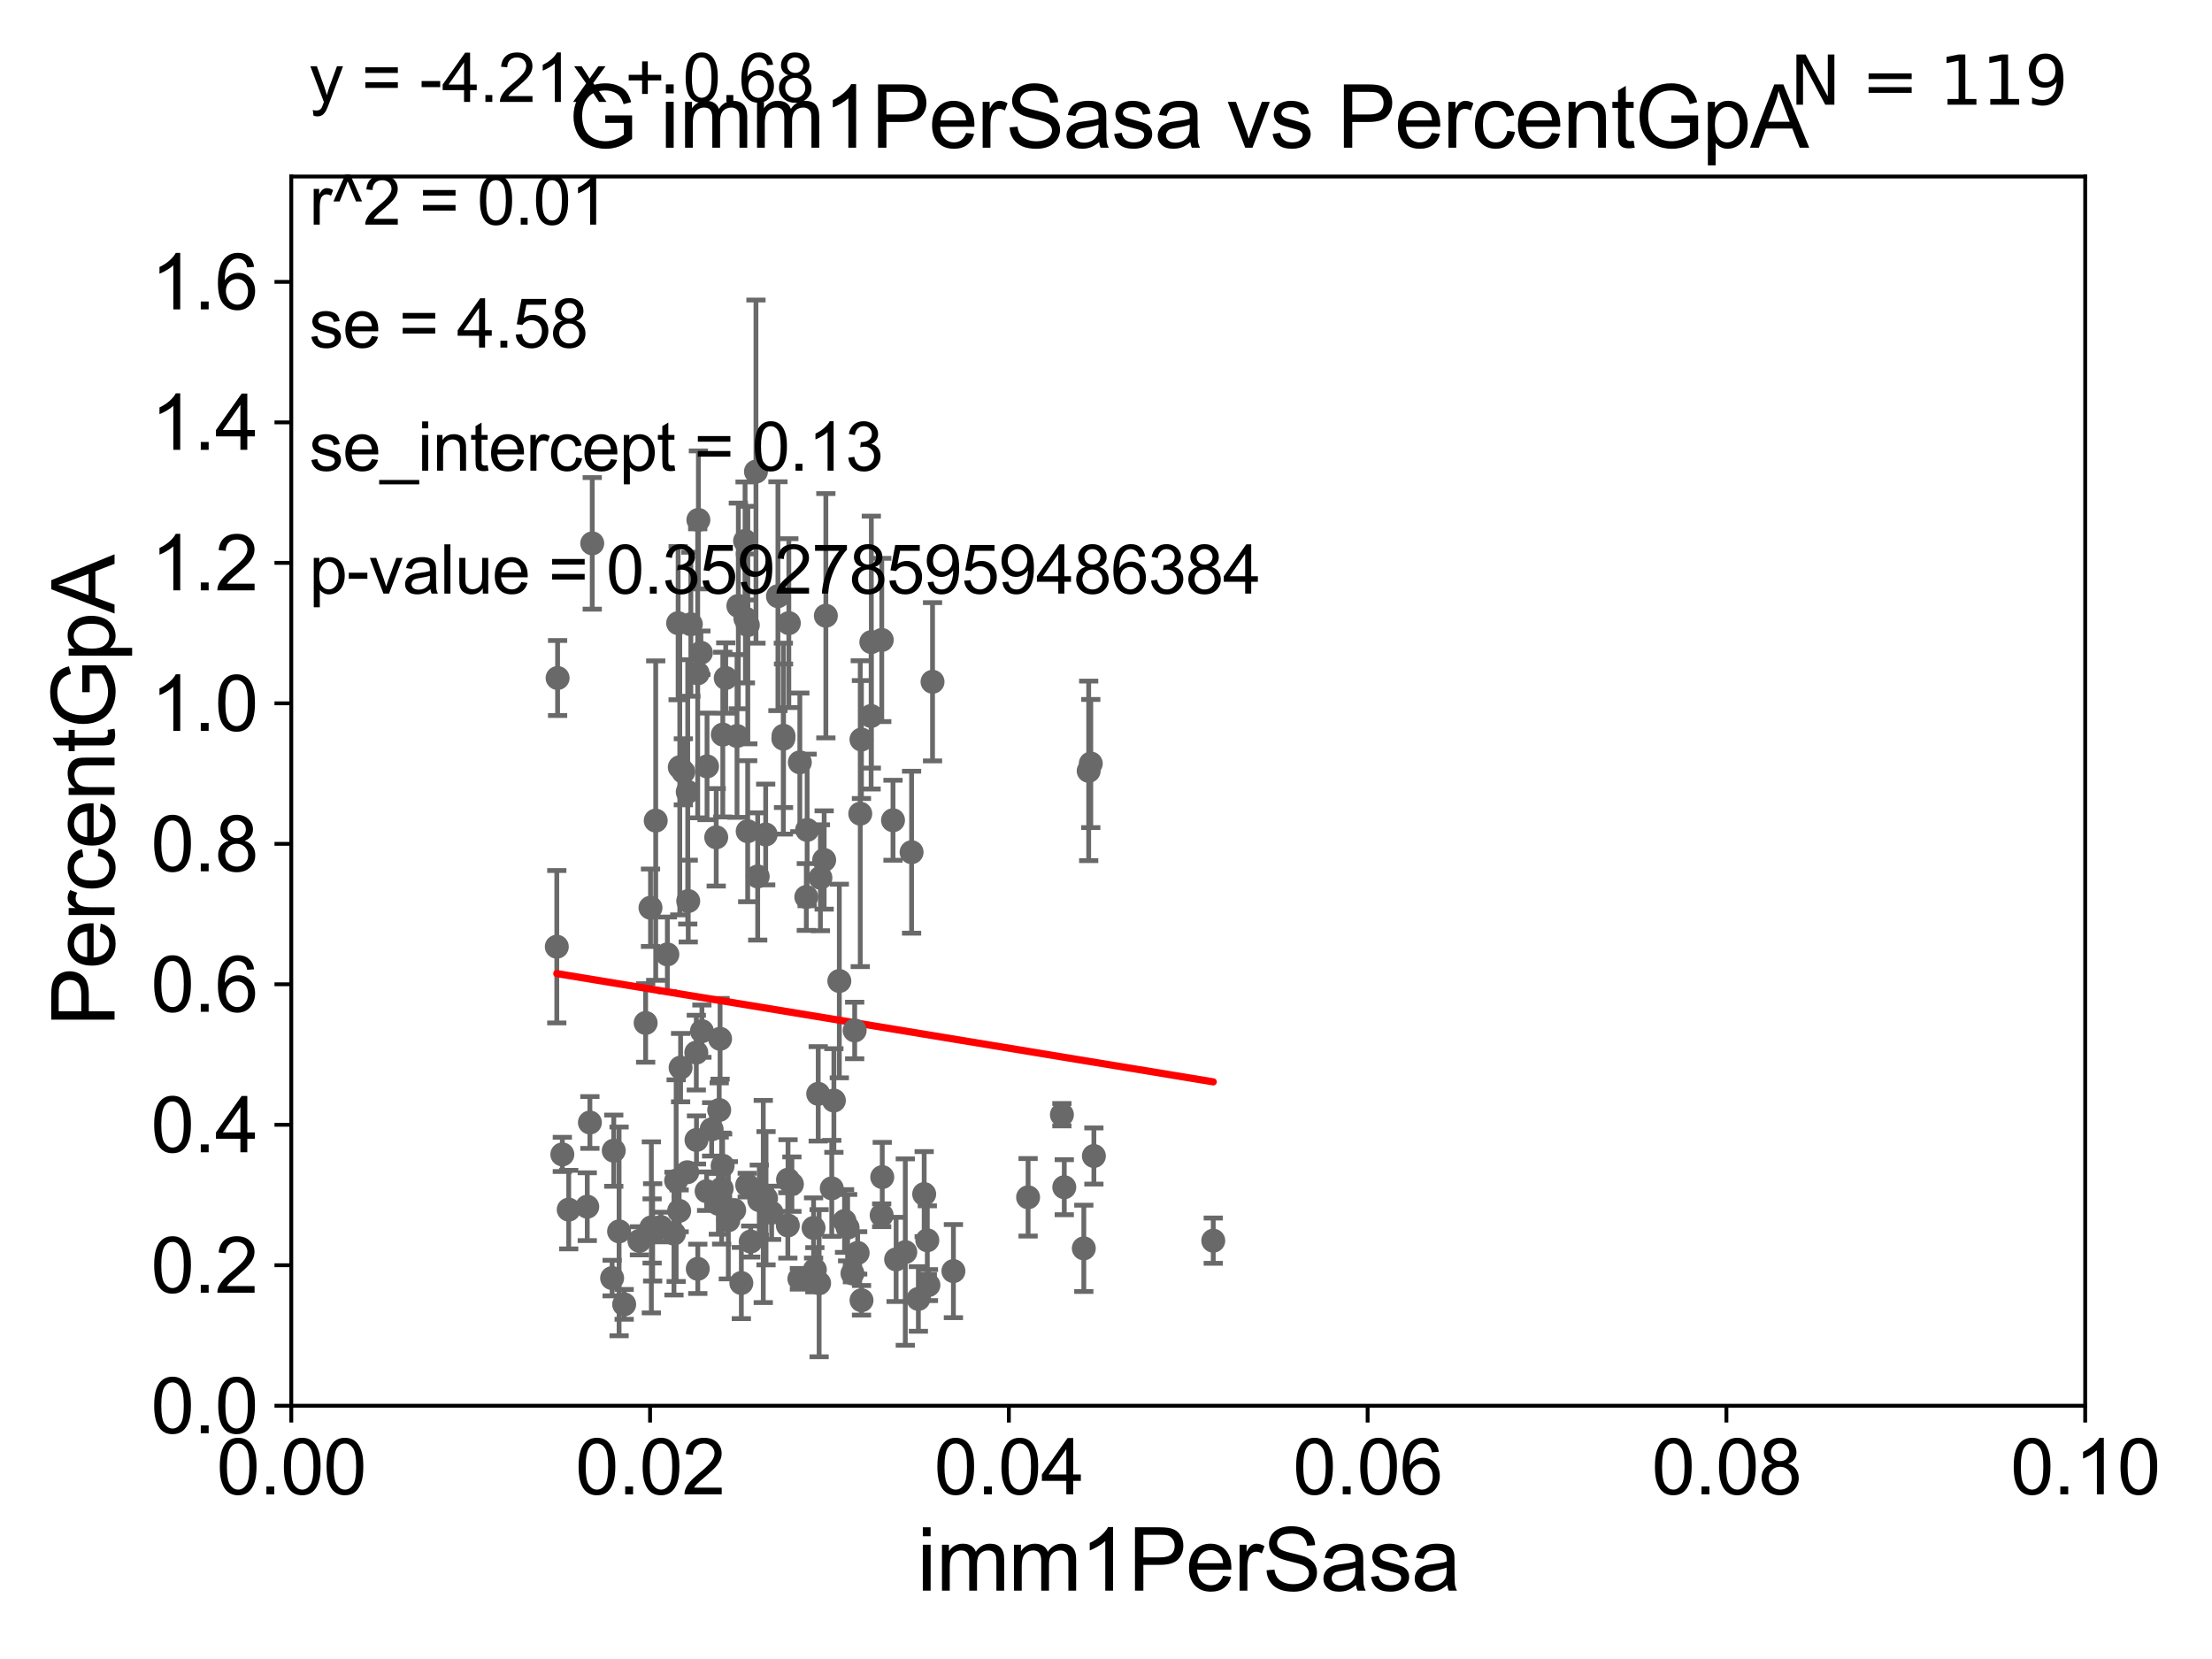 <?xml version="1.0" encoding="utf-8" standalone="no"?>
<!DOCTYPE svg PUBLIC "-//W3C//DTD SVG 1.1//EN"
  "http://www.w3.org/Graphics/SVG/1.1/DTD/svg11.dtd">
<svg xmlns:xlink="http://www.w3.org/1999/xlink" width="460.8pt" height="345.6pt" viewBox="0 0 460.8 345.6" xmlns="http://www.w3.org/2000/svg" version="1.1">
 <defs>
  <style type="text/css">*{stroke-linejoin: round; stroke-linecap: butt}</style>
 </defs>
 <g id="figure_1">
  <g id="patch_1">
   <path d="M 0 345.6 
L 460.8 345.6 
L 460.8 0 
L 0 0 
z
" style="fill: #ffffff"/>
  </g>
  <g id="axes_1">
   <g id="patch_2">
    <path d="M 60.68 292.84 
L 434.385 292.84 
L 434.385 36.775 
L 60.68 36.775 
z
" style="fill: #ffffff"/>
   </g>
   <g id="PathCollection_1">
    <defs>
     <path id="m38bff182a8" d="M 0 1.118 
C 0.297 1.118 0.581 1 0.791 0.791 
C 1 0.581 1.118 0.297 1.118 0 
C 1.118 -0.297 1 -0.581 0.791 -0.791 
C 0.581 -1 0.297 -1.118 0 -1.118 
C -0.297 -1.118 -0.581 -1 -0.791 -0.791 
C -1 -0.581 -1.118 -0.297 -1.118 0 
C -1.118 0.297 -1 0.581 -0.791 0.791 
C -0.581 1 -0.297 1.118 0 1.118 
z
" style="stroke: #696969"/>
    </defs>
    <g clip-path="url(#p6cb640ef04)">
     <use xlink:href="#m38bff182a8" x="153.809" y="126.225" style="fill: #696969; stroke: #696969"/>
     <use xlink:href="#m38bff182a8" x="227.876" y="240.815" style="fill: #696969; stroke: #696969"/>
     <use xlink:href="#m38bff182a8" x="178.044" y="214.664" style="fill: #696969; stroke: #696969"/>
     <use xlink:href="#m38bff182a8" x="170.637" y="267.317" style="fill: #696969; stroke: #696969"/>
     <use xlink:href="#m38bff182a8" x="155.756" y="173.16" style="fill: #696969; stroke: #696969"/>
     <use xlink:href="#m38bff182a8" x="141.48" y="252.243" style="fill: #696969; stroke: #696969"/>
     <use xlink:href="#m38bff182a8" x="221.709" y="247.319" style="fill: #696969; stroke: #696969"/>
     <use xlink:href="#m38bff182a8" x="136.599" y="170.946" style="fill: #696969; stroke: #696969"/>
     <use xlink:href="#m38bff182a8" x="178.666" y="261.002" style="fill: #696969; stroke: #696969"/>
     <use xlink:href="#m38bff182a8" x="152.942" y="252.081" style="fill: #696969; stroke: #696969"/>
     <use xlink:href="#m38bff182a8" x="145.092" y="237.474" style="fill: #696969; stroke: #696969"/>
     <use xlink:href="#m38bff182a8" x="170.449" y="227.866" style="fill: #696969; stroke: #696969"/>
     <use xlink:href="#m38bff182a8" x="170.907" y="182.855" style="fill: #696969; stroke: #696969"/>
     <use xlink:href="#m38bff182a8" x="160.744" y="252.65" style="fill: #696969; stroke: #696969"/>
     <use xlink:href="#m38bff182a8" x="179.207" y="169.507" style="fill: #696969; stroke: #696969"/>
     <use xlink:href="#m38bff182a8" x="147.289" y="159.655" style="fill: #696969; stroke: #696969"/>
     <use xlink:href="#m38bff182a8" x="192.522" y="248.751" style="fill: #696969; stroke: #696969"/>
     <use xlink:href="#m38bff182a8" x="158.172" y="250.009" style="fill: #696969; stroke: #696969"/>
     <use xlink:href="#m38bff182a8" x="135.959" y="256.723" style="fill: #696969; stroke: #696969"/>
     <use xlink:href="#m38bff182a8" x="115.991" y="197.218" style="fill: #696969; stroke: #696969"/>
     <use xlink:href="#m38bff182a8" x="127.517" y="266.248" style="fill: #696969; stroke: #696969"/>
     <use xlink:href="#m38bff182a8" x="149.648" y="250.776" style="fill: #696969; stroke: #696969"/>
     <use xlink:href="#m38bff182a8" x="179.456" y="154.059" style="fill: #696969; stroke: #696969"/>
     <use xlink:href="#m38bff182a8" x="166.531" y="266.393" style="fill: #696969; stroke: #696969"/>
     <use xlink:href="#m38bff182a8" x="135.847" y="256.432" style="fill: #696969; stroke: #696969"/>
     <use xlink:href="#m38bff182a8" x="191.313" y="270.59" style="fill: #696969; stroke: #696969"/>
     <use xlink:href="#m38bff182a8" x="174.847" y="204.363" style="fill: #696969; stroke: #696969"/>
     <use xlink:href="#m38bff182a8" x="167.971" y="186.859" style="fill: #696969; stroke: #696969"/>
     <use xlink:href="#m38bff182a8" x="155.664" y="246.885" style="fill: #696969; stroke: #696969"/>
     <use xlink:href="#m38bff182a8" x="142.354" y="160.782" style="fill: #696969; stroke: #696969"/>
     <use xlink:href="#m38bff182a8" x="130.027" y="271.722" style="fill: #696969; stroke: #696969"/>
     <use xlink:href="#m38bff182a8" x="141.612" y="159.824" style="fill: #696969; stroke: #696969"/>
     <use xlink:href="#m38bff182a8" x="159.576" y="249.613" style="fill: #696969; stroke: #696969"/>
     <use xlink:href="#m38bff182a8" x="177.582" y="265.277" style="fill: #696969; stroke: #696969"/>
     <use xlink:href="#m38bff182a8" x="186.677" y="262.358" style="fill: #696969; stroke: #696969"/>
     <use xlink:href="#m38bff182a8" x="143.175" y="244.202" style="fill: #696969; stroke: #696969"/>
     <use xlink:href="#m38bff182a8" x="169.483" y="255.803" style="fill: #696969; stroke: #696969"/>
     <use xlink:href="#m38bff182a8" x="139.025" y="198.817" style="fill: #696969; stroke: #696969"/>
     <use xlink:href="#m38bff182a8" x="155.212" y="112.694" style="fill: #696969; stroke: #696969"/>
     <use xlink:href="#m38bff182a8" x="128.968" y="256.522" style="fill: #696969; stroke: #696969"/>
     <use xlink:href="#m38bff182a8" x="147.2" y="248.15" style="fill: #696969; stroke: #696969"/>
     <use xlink:href="#m38bff182a8" x="173.714" y="229.259" style="fill: #696969; stroke: #696969"/>
     <use xlink:href="#m38bff182a8" x="148.248" y="235.267" style="fill: #696969; stroke: #696969"/>
     <use xlink:href="#m38bff182a8" x="193.41" y="267.707" style="fill: #696969; stroke: #696969"/>
     <use xlink:href="#m38bff182a8" x="137.675" y="255.615" style="fill: #696969; stroke: #696969"/>
     <use xlink:href="#m38bff182a8" x="226.794" y="160.586" style="fill: #696969; stroke: #696969"/>
     <use xlink:href="#m38bff182a8" x="183.789" y="245.21" style="fill: #696969; stroke: #696969"/>
     <use xlink:href="#m38bff182a8" x="164.159" y="245.754" style="fill: #696969; stroke: #696969"/>
     <use xlink:href="#m38bff182a8" x="163.186" y="153.873" style="fill: #696969; stroke: #696969"/>
     <use xlink:href="#m38bff182a8" x="176.575" y="255.743" style="fill: #696969; stroke: #696969"/>
     <use xlink:href="#m38bff182a8" x="164.968" y="246.685" style="fill: #696969; stroke: #696969"/>
     <use xlink:href="#m38bff182a8" x="154.436" y="267.277" style="fill: #696969; stroke: #696969"/>
     <use xlink:href="#m38bff182a8" x="166.62" y="158.81" style="fill: #696969; stroke: #696969"/>
     <use xlink:href="#m38bff182a8" x="141.781" y="222.406" style="fill: #696969; stroke: #696969"/>
     <use xlink:href="#m38bff182a8" x="145.361" y="264.321" style="fill: #696969; stroke: #696969"/>
     <use xlink:href="#m38bff182a8" x="221.213" y="232.212" style="fill: #696969; stroke: #696969"/>
     <use xlink:href="#m38bff182a8" x="145.053" y="219.277" style="fill: #696969; stroke: #696969"/>
     <use xlink:href="#m38bff182a8" x="198.614" y="264.792" style="fill: #696969; stroke: #696969"/>
     <use xlink:href="#m38bff182a8" x="159.003" y="250.292" style="fill: #696969; stroke: #696969"/>
     <use xlink:href="#m38bff182a8" x="188.591" y="260.834" style="fill: #696969; stroke: #696969"/>
     <use xlink:href="#m38bff182a8" x="171.689" y="179.153" style="fill: #696969; stroke: #696969"/>
     <use xlink:href="#m38bff182a8" x="252.744" y="258.452" style="fill: #696969; stroke: #696969"/>
     <use xlink:href="#m38bff182a8" x="175.934" y="254.355" style="fill: #696969; stroke: #696969"/>
     <use xlink:href="#m38bff182a8" x="189.901" y="177.53" style="fill: #696969; stroke: #696969"/>
     <use xlink:href="#m38bff182a8" x="164.329" y="129.809" style="fill: #696969; stroke: #696969"/>
     <use xlink:href="#m38bff182a8" x="168.142" y="172.893" style="fill: #696969; stroke: #696969"/>
     <use xlink:href="#m38bff182a8" x="163.221" y="153.276" style="fill: #696969; stroke: #696969"/>
     <use xlink:href="#m38bff182a8" x="143.372" y="187.708" style="fill: #696969; stroke: #696969"/>
     <use xlink:href="#m38bff182a8" x="127.859" y="239.704" style="fill: #696969; stroke: #696969"/>
     <use xlink:href="#m38bff182a8" x="146.221" y="214.811" style="fill: #696969; stroke: #696969"/>
     <use xlink:href="#m38bff182a8" x="150.006" y="216.4" style="fill: #696969; stroke: #696969"/>
     <use xlink:href="#m38bff182a8" x="146.011" y="135.984" style="fill: #696969; stroke: #696969"/>
     <use xlink:href="#m38bff182a8" x="157.481" y="98.244" style="fill: #696969; stroke: #696969"/>
     <use xlink:href="#m38bff182a8" x="143.916" y="130.045" style="fill: #696969; stroke: #696969"/>
     <use xlink:href="#m38bff182a8" x="141.267" y="129.815" style="fill: #696969; stroke: #696969"/>
     <use xlink:href="#m38bff182a8" x="135.511" y="189.101" style="fill: #696969; stroke: #696969"/>
     <use xlink:href="#m38bff182a8" x="156.383" y="258.634" style="fill: #696969; stroke: #696969"/>
     <use xlink:href="#m38bff182a8" x="143.268" y="164.96" style="fill: #696969; stroke: #696969"/>
     <use xlink:href="#m38bff182a8" x="123.375" y="113.195" style="fill: #696969; stroke: #696969"/>
     <use xlink:href="#m38bff182a8" x="181.471" y="149.156" style="fill: #696969; stroke: #696969"/>
     <use xlink:href="#m38bff182a8" x="164.12" y="255.283" style="fill: #696969; stroke: #696969"/>
     <use xlink:href="#m38bff182a8" x="145.345" y="140.27" style="fill: #696969; stroke: #696969"/>
     <use xlink:href="#m38bff182a8" x="214.171" y="249.421" style="fill: #696969; stroke: #696969"/>
     <use xlink:href="#m38bff182a8" x="155.785" y="130.211" style="fill: #696969; stroke: #696969"/>
     <use xlink:href="#m38bff182a8" x="149.822" y="231.234" style="fill: #696969; stroke: #696969"/>
     <use xlink:href="#m38bff182a8" x="153.532" y="153.321" style="fill: #696969; stroke: #696969"/>
     <use xlink:href="#m38bff182a8" x="150.572" y="153.029" style="fill: #696969; stroke: #696969"/>
     <use xlink:href="#m38bff182a8" x="151.724" y="254.207" style="fill: #696969; stroke: #696969"/>
     <use xlink:href="#m38bff182a8" x="145.487" y="108.307" style="fill: #696969; stroke: #696969"/>
     <use xlink:href="#m38bff182a8" x="159.507" y="173.84" style="fill: #696969; stroke: #696969"/>
     <use xlink:href="#m38bff182a8" x="133.205" y="258.487" style="fill: #696969; stroke: #696969"/>
     <use xlink:href="#m38bff182a8" x="140.401" y="256.984" style="fill: #696969; stroke: #696969"/>
     <use xlink:href="#m38bff182a8" x="150.331" y="247.602" style="fill: #696969; stroke: #696969"/>
     <use xlink:href="#m38bff182a8" x="194.264" y="142.026" style="fill: #696969; stroke: #696969"/>
     <use xlink:href="#m38bff182a8" x="181.513" y="133.761" style="fill: #696969; stroke: #696969"/>
     <use xlink:href="#m38bff182a8" x="122.337" y="251.376" style="fill: #696969; stroke: #696969"/>
     <use xlink:href="#m38bff182a8" x="162.058" y="124.199" style="fill: #696969; stroke: #696969"/>
     <use xlink:href="#m38bff182a8" x="186.029" y="170.873" style="fill: #696969; stroke: #696969"/>
     <use xlink:href="#m38bff182a8" x="173.272" y="247.556" style="fill: #696969; stroke: #696969"/>
     <use xlink:href="#m38bff182a8" x="183.688" y="133.316" style="fill: #696969; stroke: #696969"/>
     <use xlink:href="#m38bff182a8" x="227.23" y="159.059" style="fill: #696969; stroke: #696969"/>
     <use xlink:href="#m38bff182a8" x="155.28" y="128.83" style="fill: #696969; stroke: #696969"/>
     <use xlink:href="#m38bff182a8" x="116.158" y="141.24" style="fill: #696969; stroke: #696969"/>
     <use xlink:href="#m38bff182a8" x="193.179" y="258.374" style="fill: #696969; stroke: #696969"/>
     <use xlink:href="#m38bff182a8" x="117.143" y="240.484" style="fill: #696969; stroke: #696969"/>
     <use xlink:href="#m38bff182a8" x="183.668" y="253.157" style="fill: #696969; stroke: #696969"/>
     <use xlink:href="#m38bff182a8" x="169.75" y="264.513" style="fill: #696969; stroke: #696969"/>
     <use xlink:href="#m38bff182a8" x="151.185" y="141.241" style="fill: #696969; stroke: #696969"/>
     <use xlink:href="#m38bff182a8" x="172.041" y="128.271" style="fill: #696969; stroke: #696969"/>
     <use xlink:href="#m38bff182a8" x="134.501" y="213.098" style="fill: #696969; stroke: #696969"/>
     <use xlink:href="#m38bff182a8" x="150.535" y="242.849" style="fill: #696969; stroke: #696969"/>
     <use xlink:href="#m38bff182a8" x="135.689" y="255.685" style="fill: #696969; stroke: #696969"/>
     <use xlink:href="#m38bff182a8" x="157.843" y="182.58" style="fill: #696969; stroke: #696969"/>
     <use xlink:href="#m38bff182a8" x="122.887" y="233.836" style="fill: #696969; stroke: #696969"/>
     <use xlink:href="#m38bff182a8" x="179.469" y="270.872" style="fill: #696969; stroke: #696969"/>
     <use xlink:href="#m38bff182a8" x="225.778" y="260.054" style="fill: #696969; stroke: #696969"/>
     <use xlink:href="#m38bff182a8" x="149.201" y="174.428" style="fill: #696969; stroke: #696969"/>
     <use xlink:href="#m38bff182a8" x="118.474" y="251.983" style="fill: #696969; stroke: #696969"/>
     <use xlink:href="#m38bff182a8" x="140.855" y="245.953" style="fill: #696969; stroke: #696969"/>
    </g>
   </g>
   <g id="matplotlib.axis_1">
    <g id="xtick_1">
     <g id="line2d_1">
      <defs>
       <path id="mfa9c4e1fec" d="M 0 0 
L 0 3.5 
" style="stroke: #000000; stroke-width: 0.8"/>
      </defs>
      <g>
       <use xlink:href="#mfa9c4e1fec" x="60.68" y="292.84" style="stroke: #000000; stroke-width: 0.8"/>
      </g>
     </g>
     <g id="text_1">
      <!-- 0.00 -->
      <g transform="translate(45.111 311.293)scale(0.16 -0.16)">
       <defs>
        <path id="ArialMT-30" d="M 266 2259 
Q 266 3072 433 3567 
Q 600 4063 929 4331 
Q 1259 4600 1759 4600 
Q 2128 4600 2406 4451 
Q 2684 4303 2865 4023 
Q 3047 3744 3150 3342 
Q 3253 2941 3253 2259 
Q 3253 1453 3087 958 
Q 2922 463 2592 192 
Q 2263 -78 1759 -78 
Q 1097 -78 719 397 
Q 266 969 266 2259 
z
M 844 2259 
Q 844 1131 1108 757 
Q 1372 384 1759 384 
Q 2147 384 2411 759 
Q 2675 1134 2675 2259 
Q 2675 3391 2411 3762 
Q 2147 4134 1753 4134 
Q 1366 4134 1134 3806 
Q 844 3388 844 2259 
z
" transform="scale(0.016)"/>
        <path id="ArialMT-2e" d="M 581 0 
L 581 641 
L 1222 641 
L 1222 0 
L 581 0 
z
" transform="scale(0.016)"/>
       </defs>
       <use xlink:href="#ArialMT-30"/>
       <use xlink:href="#ArialMT-2e" x="55.615"/>
       <use xlink:href="#ArialMT-30" x="83.398"/>
       <use xlink:href="#ArialMT-30" x="139.014"/>
      </g>
     </g>
    </g>
    <g id="xtick_2">
     <g id="line2d_2">
      <g>
       <use xlink:href="#mfa9c4e1fec" x="135.421" y="292.84" style="stroke: #000000; stroke-width: 0.8"/>
      </g>
     </g>
     <g id="text_2">
      <!-- 0.02 -->
      <g transform="translate(119.852 311.293)scale(0.16 -0.16)">
       <defs>
        <path id="ArialMT-32" d="M 3222 541 
L 3222 0 
L 194 0 
Q 188 203 259 391 
Q 375 700 629 1000 
Q 884 1300 1366 1694 
Q 2113 2306 2375 2664 
Q 2638 3022 2638 3341 
Q 2638 3675 2398 3904 
Q 2159 4134 1775 4134 
Q 1369 4134 1125 3890 
Q 881 3647 878 3216 
L 300 3275 
Q 359 3922 746 4261 
Q 1134 4600 1788 4600 
Q 2447 4600 2831 4234 
Q 3216 3869 3216 3328 
Q 3216 3053 3103 2787 
Q 2991 2522 2730 2228 
Q 2469 1934 1863 1422 
Q 1356 997 1212 845 
Q 1069 694 975 541 
L 3222 541 
z
" transform="scale(0.016)"/>
       </defs>
       <use xlink:href="#ArialMT-30"/>
       <use xlink:href="#ArialMT-2e" x="55.615"/>
       <use xlink:href="#ArialMT-30" x="83.398"/>
       <use xlink:href="#ArialMT-32" x="139.014"/>
      </g>
     </g>
    </g>
    <g id="xtick_3">
     <g id="line2d_3">
      <g>
       <use xlink:href="#mfa9c4e1fec" x="210.162" y="292.84" style="stroke: #000000; stroke-width: 0.8"/>
      </g>
     </g>
     <g id="text_3">
      <!-- 0.04 -->
      <g transform="translate(194.593 311.293)scale(0.16 -0.16)">
       <defs>
        <path id="ArialMT-34" d="M 2069 0 
L 2069 1097 
L 81 1097 
L 81 1613 
L 2172 4581 
L 2631 4581 
L 2631 1613 
L 3250 1613 
L 3250 1097 
L 2631 1097 
L 2631 0 
L 2069 0 
z
M 2069 1613 
L 2069 3678 
L 634 1613 
L 2069 1613 
z
" transform="scale(0.016)"/>
       </defs>
       <use xlink:href="#ArialMT-30"/>
       <use xlink:href="#ArialMT-2e" x="55.615"/>
       <use xlink:href="#ArialMT-30" x="83.398"/>
       <use xlink:href="#ArialMT-34" x="139.014"/>
      </g>
     </g>
    </g>
    <g id="xtick_4">
     <g id="line2d_4">
      <g>
       <use xlink:href="#mfa9c4e1fec" x="284.903" y="292.84" style="stroke: #000000; stroke-width: 0.8"/>
      </g>
     </g>
     <g id="text_4">
      <!-- 0.06 -->
      <g transform="translate(269.334 311.293)scale(0.16 -0.16)">
       <defs>
        <path id="ArialMT-36" d="M 3184 3459 
L 2625 3416 
Q 2550 3747 2413 3897 
Q 2184 4138 1850 4138 
Q 1581 4138 1378 3988 
Q 1113 3794 959 3422 
Q 806 3050 800 2363 
Q 1003 2672 1297 2822 
Q 1591 2972 1913 2972 
Q 2475 2972 2870 2558 
Q 3266 2144 3266 1488 
Q 3266 1056 3080 686 
Q 2894 316 2569 119 
Q 2244 -78 1831 -78 
Q 1128 -78 684 439 
Q 241 956 241 2144 
Q 241 3472 731 4075 
Q 1159 4600 1884 4600 
Q 2425 4600 2770 4297 
Q 3116 3994 3184 3459 
z
M 888 1484 
Q 888 1194 1011 928 
Q 1134 663 1356 523 
Q 1578 384 1822 384 
Q 2178 384 2434 671 
Q 2691 959 2691 1453 
Q 2691 1928 2437 2201 
Q 2184 2475 1800 2475 
Q 1419 2475 1153 2201 
Q 888 1928 888 1484 
z
" transform="scale(0.016)"/>
       </defs>
       <use xlink:href="#ArialMT-30"/>
       <use xlink:href="#ArialMT-2e" x="55.615"/>
       <use xlink:href="#ArialMT-30" x="83.398"/>
       <use xlink:href="#ArialMT-36" x="139.014"/>
      </g>
     </g>
    </g>
    <g id="xtick_5">
     <g id="line2d_5">
      <g>
       <use xlink:href="#mfa9c4e1fec" x="359.644" y="292.84" style="stroke: #000000; stroke-width: 0.8"/>
      </g>
     </g>
     <g id="text_5">
      <!-- 0.08 -->
      <g transform="translate(344.075 311.293)scale(0.16 -0.16)">
       <defs>
        <path id="ArialMT-38" d="M 1131 2484 
Q 781 2613 612 2850 
Q 444 3088 444 3419 
Q 444 3919 803 4259 
Q 1163 4600 1759 4600 
Q 2359 4600 2725 4251 
Q 3091 3903 3091 3403 
Q 3091 3084 2923 2848 
Q 2756 2613 2416 2484 
Q 2838 2347 3058 2040 
Q 3278 1734 3278 1309 
Q 3278 722 2862 322 
Q 2447 -78 1769 -78 
Q 1091 -78 675 323 
Q 259 725 259 1325 
Q 259 1772 486 2073 
Q 713 2375 1131 2484 
z
M 1019 3438 
Q 1019 3113 1228 2906 
Q 1438 2700 1772 2700 
Q 2097 2700 2305 2904 
Q 2513 3109 2513 3406 
Q 2513 3716 2298 3927 
Q 2084 4138 1766 4138 
Q 1444 4138 1231 3931 
Q 1019 3725 1019 3438 
z
M 838 1322 
Q 838 1081 952 856 
Q 1066 631 1291 507 
Q 1516 384 1775 384 
Q 2178 384 2440 643 
Q 2703 903 2703 1303 
Q 2703 1709 2433 1975 
Q 2163 2241 1756 2241 
Q 1359 2241 1098 1978 
Q 838 1716 838 1322 
z
" transform="scale(0.016)"/>
       </defs>
       <use xlink:href="#ArialMT-30"/>
       <use xlink:href="#ArialMT-2e" x="55.615"/>
       <use xlink:href="#ArialMT-30" x="83.398"/>
       <use xlink:href="#ArialMT-38" x="139.014"/>
      </g>
     </g>
    </g>
    <g id="xtick_6">
     <g id="line2d_6">
      <g>
       <use xlink:href="#mfa9c4e1fec" x="434.385" y="292.84" style="stroke: #000000; stroke-width: 0.8"/>
      </g>
     </g>
     <g id="text_6">
      <!-- 0.10 -->
      <g transform="translate(418.816 311.293)scale(0.16 -0.16)">
       <defs>
        <path id="ArialMT-31" d="M 2384 0 
L 1822 0 
L 1822 3584 
Q 1619 3391 1289 3197 
Q 959 3003 697 2906 
L 697 3450 
Q 1169 3672 1522 3987 
Q 1875 4303 2022 4600 
L 2384 4600 
L 2384 0 
z
" transform="scale(0.016)"/>
       </defs>
       <use xlink:href="#ArialMT-30"/>
       <use xlink:href="#ArialMT-2e" x="55.615"/>
       <use xlink:href="#ArialMT-31" x="83.398"/>
       <use xlink:href="#ArialMT-30" x="139.014"/>
      </g>
     </g>
    </g>
    <g id="text_7">
     <!-- imm1PerSasa -->
     <g transform="translate(191.017 331.357)scale(0.18 -0.18)">
      <defs>
       <path id="ArialMT-69" d="M 425 3934 
L 425 4581 
L 988 4581 
L 988 3934 
L 425 3934 
z
M 425 0 
L 425 3319 
L 988 3319 
L 988 0 
L 425 0 
z
" transform="scale(0.016)"/>
       <path id="ArialMT-6d" d="M 422 0 
L 422 3319 
L 925 3319 
L 925 2853 
Q 1081 3097 1340 3245 
Q 1600 3394 1931 3394 
Q 2300 3394 2536 3241 
Q 2772 3088 2869 2813 
Q 3263 3394 3894 3394 
Q 4388 3394 4653 3120 
Q 4919 2847 4919 2278 
L 4919 0 
L 4359 0 
L 4359 2091 
Q 4359 2428 4304 2576 
Q 4250 2725 4106 2815 
Q 3963 2906 3769 2906 
Q 3419 2906 3187 2673 
Q 2956 2441 2956 1928 
L 2956 0 
L 2394 0 
L 2394 2156 
Q 2394 2531 2256 2718 
Q 2119 2906 1806 2906 
Q 1569 2906 1367 2781 
Q 1166 2656 1075 2415 
Q 984 2175 984 1722 
L 984 0 
L 422 0 
z
" transform="scale(0.016)"/>
       <path id="ArialMT-50" d="M 494 0 
L 494 4581 
L 2222 4581 
Q 2678 4581 2919 4538 
Q 3256 4481 3484 4323 
Q 3713 4166 3852 3881 
Q 3991 3597 3991 3256 
Q 3991 2672 3619 2267 
Q 3247 1863 2275 1863 
L 1100 1863 
L 1100 0 
L 494 0 
z
M 1100 2403 
L 2284 2403 
Q 2872 2403 3119 2622 
Q 3366 2841 3366 3238 
Q 3366 3525 3220 3729 
Q 3075 3934 2838 4000 
Q 2684 4041 2272 4041 
L 1100 4041 
L 1100 2403 
z
" transform="scale(0.016)"/>
       <path id="ArialMT-65" d="M 2694 1069 
L 3275 997 
Q 3138 488 2766 206 
Q 2394 -75 1816 -75 
Q 1088 -75 661 373 
Q 234 822 234 1631 
Q 234 2469 665 2931 
Q 1097 3394 1784 3394 
Q 2450 3394 2872 2941 
Q 3294 2488 3294 1666 
Q 3294 1616 3291 1516 
L 816 1516 
Q 847 969 1125 678 
Q 1403 388 1819 388 
Q 2128 388 2347 550 
Q 2566 713 2694 1069 
z
M 847 1978 
L 2700 1978 
Q 2663 2397 2488 2606 
Q 2219 2931 1791 2931 
Q 1403 2931 1139 2672 
Q 875 2413 847 1978 
z
" transform="scale(0.016)"/>
       <path id="ArialMT-72" d="M 416 0 
L 416 3319 
L 922 3319 
L 922 2816 
Q 1116 3169 1280 3281 
Q 1444 3394 1641 3394 
Q 1925 3394 2219 3213 
L 2025 2691 
Q 1819 2813 1613 2813 
Q 1428 2813 1281 2702 
Q 1134 2591 1072 2394 
Q 978 2094 978 1738 
L 978 0 
L 416 0 
z
" transform="scale(0.016)"/>
       <path id="ArialMT-53" d="M 288 1472 
L 859 1522 
Q 900 1178 1048 958 
Q 1197 738 1509 602 
Q 1822 466 2213 466 
Q 2559 466 2825 569 
Q 3091 672 3220 851 
Q 3350 1031 3350 1244 
Q 3350 1459 3225 1620 
Q 3100 1781 2813 1891 
Q 2628 1963 1997 2114 
Q 1366 2266 1113 2400 
Q 784 2572 623 2826 
Q 463 3081 463 3397 
Q 463 3744 659 4045 
Q 856 4347 1234 4503 
Q 1613 4659 2075 4659 
Q 2584 4659 2973 4495 
Q 3363 4331 3572 4012 
Q 3781 3694 3797 3291 
L 3216 3247 
Q 3169 3681 2898 3903 
Q 2628 4125 2100 4125 
Q 1550 4125 1298 3923 
Q 1047 3722 1047 3438 
Q 1047 3191 1225 3031 
Q 1400 2872 2139 2705 
Q 2878 2538 3153 2413 
Q 3553 2228 3743 1945 
Q 3934 1663 3934 1294 
Q 3934 928 3725 604 
Q 3516 281 3123 101 
Q 2731 -78 2241 -78 
Q 1619 -78 1198 103 
Q 778 284 539 648 
Q 300 1013 288 1472 
z
" transform="scale(0.016)"/>
       <path id="ArialMT-61" d="M 2588 409 
Q 2275 144 1986 34 
Q 1697 -75 1366 -75 
Q 819 -75 525 192 
Q 231 459 231 875 
Q 231 1119 342 1320 
Q 453 1522 633 1644 
Q 813 1766 1038 1828 
Q 1203 1872 1538 1913 
Q 2219 1994 2541 2106 
Q 2544 2222 2544 2253 
Q 2544 2597 2384 2738 
Q 2169 2928 1744 2928 
Q 1347 2928 1158 2789 
Q 969 2650 878 2297 
L 328 2372 
Q 403 2725 575 2942 
Q 747 3159 1072 3276 
Q 1397 3394 1825 3394 
Q 2250 3394 2515 3294 
Q 2781 3194 2906 3042 
Q 3031 2891 3081 2659 
Q 3109 2516 3109 2141 
L 3109 1391 
Q 3109 606 3145 398 
Q 3181 191 3288 0 
L 2700 0 
Q 2613 175 2588 409 
z
M 2541 1666 
Q 2234 1541 1622 1453 
Q 1275 1403 1131 1340 
Q 988 1278 909 1158 
Q 831 1038 831 891 
Q 831 666 1001 516 
Q 1172 366 1500 366 
Q 1825 366 2078 508 
Q 2331 650 2450 897 
Q 2541 1088 2541 1459 
L 2541 1666 
z
" transform="scale(0.016)"/>
       <path id="ArialMT-73" d="M 197 991 
L 753 1078 
Q 800 744 1014 566 
Q 1228 388 1613 388 
Q 2000 388 2187 545 
Q 2375 703 2375 916 
Q 2375 1106 2209 1216 
Q 2094 1291 1634 1406 
Q 1016 1563 777 1677 
Q 538 1791 414 1992 
Q 291 2194 291 2438 
Q 291 2659 392 2848 
Q 494 3038 669 3163 
Q 800 3259 1026 3326 
Q 1253 3394 1513 3394 
Q 1903 3394 2198 3281 
Q 2494 3169 2634 2976 
Q 2775 2784 2828 2463 
L 2278 2388 
Q 2241 2644 2061 2787 
Q 1881 2931 1553 2931 
Q 1166 2931 1000 2803 
Q 834 2675 834 2503 
Q 834 2394 903 2306 
Q 972 2216 1119 2156 
Q 1203 2125 1616 2013 
Q 2213 1853 2448 1751 
Q 2684 1650 2818 1456 
Q 2953 1263 2953 975 
Q 2953 694 2789 445 
Q 2625 197 2315 61 
Q 2006 -75 1616 -75 
Q 969 -75 630 194 
Q 291 463 197 991 
z
" transform="scale(0.016)"/>
      </defs>
      <use xlink:href="#ArialMT-69"/>
      <use xlink:href="#ArialMT-6d" x="22.217"/>
      <use xlink:href="#ArialMT-6d" x="105.518"/>
      <use xlink:href="#ArialMT-31" x="188.818"/>
      <use xlink:href="#ArialMT-50" x="244.434"/>
      <use xlink:href="#ArialMT-65" x="311.133"/>
      <use xlink:href="#ArialMT-72" x="366.748"/>
      <use xlink:href="#ArialMT-53" x="400.049"/>
      <use xlink:href="#ArialMT-61" x="466.748"/>
      <use xlink:href="#ArialMT-73" x="522.363"/>
      <use xlink:href="#ArialMT-61" x="572.363"/>
     </g>
    </g>
   </g>
   <g id="matplotlib.axis_2">
    <g id="ytick_1">
     <g id="line2d_7">
      <defs>
       <path id="m94f2d0df61" d="M 0 0 
L -3.5 0 
" style="stroke: #000000; stroke-width: 0.8"/>
      </defs>
      <g>
       <use xlink:href="#m94f2d0df61" x="60.68" y="292.84" style="stroke: #000000; stroke-width: 0.8"/>
      </g>
     </g>
     <g id="text_8">
      <!-- 0.0 -->
      <g transform="translate(31.44 298.566)scale(0.16 -0.16)">
       <use xlink:href="#ArialMT-30"/>
       <use xlink:href="#ArialMT-2e" x="55.615"/>
       <use xlink:href="#ArialMT-30" x="83.398"/>
      </g>
     </g>
    </g>
    <g id="ytick_2">
     <g id="line2d_8">
      <g>
       <use xlink:href="#m94f2d0df61" x="60.68" y="263.575" style="stroke: #000000; stroke-width: 0.8"/>
      </g>
     </g>
     <g id="text_9">
      <!-- 0.2 -->
      <g transform="translate(31.44 269.302)scale(0.16 -0.16)">
       <use xlink:href="#ArialMT-30"/>
       <use xlink:href="#ArialMT-2e" x="55.615"/>
       <use xlink:href="#ArialMT-32" x="83.398"/>
      </g>
     </g>
    </g>
    <g id="ytick_3">
     <g id="line2d_9">
      <g>
       <use xlink:href="#m94f2d0df61" x="60.68" y="234.311" style="stroke: #000000; stroke-width: 0.8"/>
      </g>
     </g>
     <g id="text_10">
      <!-- 0.4 -->
      <g transform="translate(31.44 240.037)scale(0.16 -0.16)">
       <use xlink:href="#ArialMT-30"/>
       <use xlink:href="#ArialMT-2e" x="55.615"/>
       <use xlink:href="#ArialMT-34" x="83.398"/>
      </g>
     </g>
    </g>
    <g id="ytick_4">
     <g id="line2d_10">
      <g>
       <use xlink:href="#m94f2d0df61" x="60.68" y="205.046" style="stroke: #000000; stroke-width: 0.8"/>
      </g>
     </g>
     <g id="text_11">
      <!-- 0.6 -->
      <g transform="translate(31.44 210.772)scale(0.16 -0.16)">
       <use xlink:href="#ArialMT-30"/>
       <use xlink:href="#ArialMT-2e" x="55.615"/>
       <use xlink:href="#ArialMT-36" x="83.398"/>
      </g>
     </g>
    </g>
    <g id="ytick_5">
     <g id="line2d_11">
      <g>
       <use xlink:href="#m94f2d0df61" x="60.68" y="175.782" style="stroke: #000000; stroke-width: 0.8"/>
      </g>
     </g>
     <g id="text_12">
      <!-- 0.8 -->
      <g transform="translate(31.44 181.508)scale(0.16 -0.16)">
       <use xlink:href="#ArialMT-30"/>
       <use xlink:href="#ArialMT-2e" x="55.615"/>
       <use xlink:href="#ArialMT-38" x="83.398"/>
      </g>
     </g>
    </g>
    <g id="ytick_6">
     <g id="line2d_12">
      <g>
       <use xlink:href="#m94f2d0df61" x="60.68" y="146.517" style="stroke: #000000; stroke-width: 0.8"/>
      </g>
     </g>
     <g id="text_13">
      <!-- 1.0 -->
      <g transform="translate(31.44 152.243)scale(0.16 -0.16)">
       <use xlink:href="#ArialMT-31"/>
       <use xlink:href="#ArialMT-2e" x="55.615"/>
       <use xlink:href="#ArialMT-30" x="83.398"/>
      </g>
     </g>
    </g>
    <g id="ytick_7">
     <g id="line2d_13">
      <g>
       <use xlink:href="#m94f2d0df61" x="60.68" y="117.252" style="stroke: #000000; stroke-width: 0.8"/>
      </g>
     </g>
     <g id="text_14">
      <!-- 1.2 -->
      <g transform="translate(31.44 122.979)scale(0.16 -0.16)">
       <use xlink:href="#ArialMT-31"/>
       <use xlink:href="#ArialMT-2e" x="55.615"/>
       <use xlink:href="#ArialMT-32" x="83.398"/>
      </g>
     </g>
    </g>
    <g id="ytick_8">
     <g id="line2d_14">
      <g>
       <use xlink:href="#m94f2d0df61" x="60.68" y="87.988" style="stroke: #000000; stroke-width: 0.8"/>
      </g>
     </g>
     <g id="text_15">
      <!-- 1.4 -->
      <g transform="translate(31.44 93.714)scale(0.16 -0.16)">
       <use xlink:href="#ArialMT-31"/>
       <use xlink:href="#ArialMT-2e" x="55.615"/>
       <use xlink:href="#ArialMT-34" x="83.398"/>
      </g>
     </g>
    </g>
    <g id="ytick_9">
     <g id="line2d_15">
      <g>
       <use xlink:href="#m94f2d0df61" x="60.68" y="58.723" style="stroke: #000000; stroke-width: 0.8"/>
      </g>
     </g>
     <g id="text_16">
      <!-- 1.6 -->
      <g transform="translate(31.44 64.45)scale(0.16 -0.16)">
       <use xlink:href="#ArialMT-31"/>
       <use xlink:href="#ArialMT-2e" x="55.615"/>
       <use xlink:href="#ArialMT-36" x="83.398"/>
      </g>
     </g>
    </g>
    <g id="text_17">
     <!-- PercentGpA -->
     <g transform="translate(23.863 213.831)rotate(-90)scale(0.18 -0.18)">
      <defs>
       <path id="ArialMT-63" d="M 2588 1216 
L 3141 1144 
Q 3050 572 2676 248 
Q 2303 -75 1759 -75 
Q 1078 -75 664 370 
Q 250 816 250 1647 
Q 250 2184 428 2587 
Q 606 2991 970 3192 
Q 1334 3394 1763 3394 
Q 2303 3394 2647 3120 
Q 2991 2847 3088 2344 
L 2541 2259 
Q 2463 2594 2264 2762 
Q 2066 2931 1784 2931 
Q 1359 2931 1093 2626 
Q 828 2322 828 1663 
Q 828 994 1084 691 
Q 1341 388 1753 388 
Q 2084 388 2306 591 
Q 2528 794 2588 1216 
z
" transform="scale(0.016)"/>
       <path id="ArialMT-6e" d="M 422 0 
L 422 3319 
L 928 3319 
L 928 2847 
Q 1294 3394 1984 3394 
Q 2284 3394 2536 3286 
Q 2788 3178 2913 3003 
Q 3038 2828 3088 2588 
Q 3119 2431 3119 2041 
L 3119 0 
L 2556 0 
L 2556 2019 
Q 2556 2363 2490 2533 
Q 2425 2703 2258 2804 
Q 2091 2906 1866 2906 
Q 1506 2906 1245 2678 
Q 984 2450 984 1813 
L 984 0 
L 422 0 
z
" transform="scale(0.016)"/>
       <path id="ArialMT-74" d="M 1650 503 
L 1731 6 
Q 1494 -44 1306 -44 
Q 1000 -44 831 53 
Q 663 150 594 308 
Q 525 466 525 972 
L 525 2881 
L 113 2881 
L 113 3319 
L 525 3319 
L 525 4141 
L 1084 4478 
L 1084 3319 
L 1650 3319 
L 1650 2881 
L 1084 2881 
L 1084 941 
Q 1084 700 1114 631 
Q 1144 563 1211 522 
Q 1278 481 1403 481 
Q 1497 481 1650 503 
z
" transform="scale(0.016)"/>
       <path id="ArialMT-47" d="M 2638 1797 
L 2638 2334 
L 4578 2338 
L 4578 638 
Q 4131 281 3656 101 
Q 3181 -78 2681 -78 
Q 2006 -78 1454 211 
Q 903 500 622 1047 
Q 341 1594 341 2269 
Q 341 2938 620 3517 
Q 900 4097 1425 4378 
Q 1950 4659 2634 4659 
Q 3131 4659 3532 4498 
Q 3934 4338 4162 4050 
Q 4391 3763 4509 3300 
L 3963 3150 
Q 3859 3500 3706 3700 
Q 3553 3900 3268 4020 
Q 2984 4141 2638 4141 
Q 2222 4141 1919 4014 
Q 1616 3888 1430 3681 
Q 1244 3475 1141 3228 
Q 966 2803 966 2306 
Q 966 1694 1177 1281 
Q 1388 869 1791 669 
Q 2194 469 2647 469 
Q 3041 469 3416 620 
Q 3791 772 3984 944 
L 3984 1797 
L 2638 1797 
z
" transform="scale(0.016)"/>
       <path id="ArialMT-70" d="M 422 -1272 
L 422 3319 
L 934 3319 
L 934 2888 
Q 1116 3141 1344 3267 
Q 1572 3394 1897 3394 
Q 2322 3394 2647 3175 
Q 2972 2956 3137 2557 
Q 3303 2159 3303 1684 
Q 3303 1175 3120 767 
Q 2938 359 2589 142 
Q 2241 -75 1856 -75 
Q 1575 -75 1351 44 
Q 1128 163 984 344 
L 984 -1272 
L 422 -1272 
z
M 931 1641 
Q 931 1000 1190 694 
Q 1450 388 1819 388 
Q 2194 388 2461 705 
Q 2728 1022 2728 1688 
Q 2728 2322 2467 2637 
Q 2206 2953 1844 2953 
Q 1484 2953 1207 2617 
Q 931 2281 931 1641 
z
" transform="scale(0.016)"/>
       <path id="ArialMT-41" d="M -9 0 
L 1750 4581 
L 2403 4581 
L 4278 0 
L 3588 0 
L 3053 1388 
L 1138 1388 
L 634 0 
L -9 0 
z
M 1313 1881 
L 2866 1881 
L 2388 3150 
Q 2169 3728 2063 4100 
Q 1975 3659 1816 3225 
L 1313 1881 
z
" transform="scale(0.016)"/>
      </defs>
      <use xlink:href="#ArialMT-50"/>
      <use xlink:href="#ArialMT-65" x="66.699"/>
      <use xlink:href="#ArialMT-72" x="122.314"/>
      <use xlink:href="#ArialMT-63" x="155.615"/>
      <use xlink:href="#ArialMT-65" x="205.615"/>
      <use xlink:href="#ArialMT-6e" x="261.23"/>
      <use xlink:href="#ArialMT-74" x="316.846"/>
      <use xlink:href="#ArialMT-47" x="344.629"/>
      <use xlink:href="#ArialMT-70" x="422.412"/>
      <use xlink:href="#ArialMT-41" x="478.027"/>
     </g>
    </g>
   </g>
   <g id="LineCollection_1">
    <path d="M 153.809 147.644 
L 153.809 104.806 
" clip-path="url(#p6cb640ef04)" style="fill: none; stroke: #696969"/>
    <path d="M 227.876 246.66 
L 227.876 234.97 
" clip-path="url(#p6cb640ef04)" style="fill: none; stroke: #696969"/>
    <path d="M 178.044 220.552 
L 178.044 208.777 
" clip-path="url(#p6cb640ef04)" style="fill: none; stroke: #696969"/>
    <path d="M 170.637 282.644 
L 170.637 251.989 
" clip-path="url(#p6cb640ef04)" style="fill: none; stroke: #696969"/>
    <path d="M 155.756 187.848 
L 155.756 158.473 
" clip-path="url(#p6cb640ef04)" style="fill: none; stroke: #696969"/>
    <path d="M 141.48 256.6 
L 141.48 247.887 
" clip-path="url(#p6cb640ef04)" style="fill: none; stroke: #696969"/>
    <path d="M 221.709 253.048 
L 221.709 241.591 
" clip-path="url(#p6cb640ef04)" style="fill: none; stroke: #696969"/>
    <path d="M 136.599 204.216 
L 136.599 137.675 
" clip-path="url(#p6cb640ef04)" style="fill: none; stroke: #696969"/>
    <path d="M 178.666 265.417 
L 178.666 256.587 
" clip-path="url(#p6cb640ef04)" style="fill: none; stroke: #696969"/>
    <path d="M 152.942 253.009 
L 152.942 251.154 
" clip-path="url(#p6cb640ef04)" style="fill: none; stroke: #696969"/>
    <path d="M 145.092 242.487 
L 145.092 232.462 
" clip-path="url(#p6cb640ef04)" style="fill: none; stroke: #696969"/>
    <path d="M 170.449 237.702 
L 170.449 218.03 
" clip-path="url(#p6cb640ef04)" style="fill: none; stroke: #696969"/>
    <path d="M 170.907 193.889 
L 170.907 171.821 
" clip-path="url(#p6cb640ef04)" style="fill: none; stroke: #696969"/>
    <path d="M 160.744 258.203 
L 160.744 247.098 
" clip-path="url(#p6cb640ef04)" style="fill: none; stroke: #696969"/>
    <path d="M 179.207 201.362 
L 179.207 137.652 
" clip-path="url(#p6cb640ef04)" style="fill: none; stroke: #696969"/>
    <path d="M 147.289 170.762 
L 147.289 148.549 
" clip-path="url(#p6cb640ef04)" style="fill: none; stroke: #696969"/>
    <path d="M 192.522 257.604 
L 192.522 239.897 
" clip-path="url(#p6cb640ef04)" style="fill: none; stroke: #696969"/>
    <path d="M 158.172 257.312 
L 158.172 242.705 
" clip-path="url(#p6cb640ef04)" style="fill: none; stroke: #696969"/>
    <path d="M 135.959 266.86 
L 135.959 246.586 
" clip-path="url(#p6cb640ef04)" style="fill: none; stroke: #696969"/>
    <path d="M 115.991 213.092 
L 115.991 181.345 
" clip-path="url(#p6cb640ef04)" style="fill: none; stroke: #696969"/>
    <path d="M 127.517 269.956 
L 127.517 262.541 
" clip-path="url(#p6cb640ef04)" style="fill: none; stroke: #696969"/>
    <path d="M 149.648 257.105 
L 149.648 244.446 
" clip-path="url(#p6cb640ef04)" style="fill: none; stroke: #696969"/>
    <path d="M 179.456 166.344 
L 179.456 141.774 
" clip-path="url(#p6cb640ef04)" style="fill: none; stroke: #696969"/>
    <path d="M 166.531 268.544 
L 166.531 264.241 
" clip-path="url(#p6cb640ef04)" style="fill: none; stroke: #696969"/>
    <path d="M 135.847 263.115 
L 135.847 249.749 
" clip-path="url(#p6cb640ef04)" style="fill: none; stroke: #696969"/>
    <path d="M 191.313 277.318 
L 191.313 263.863 
" clip-path="url(#p6cb640ef04)" style="fill: none; stroke: #696969"/>
    <path d="M 174.847 224.535 
L 174.847 184.191 
" clip-path="url(#p6cb640ef04)" style="fill: none; stroke: #696969"/>
    <path d="M 167.971 193.819 
L 167.971 179.899 
" clip-path="url(#p6cb640ef04)" style="fill: none; stroke: #696969"/>
    <path d="M 155.664 249.355 
L 155.664 244.416 
" clip-path="url(#p6cb640ef04)" style="fill: none; stroke: #696969"/>
    <path d="M 142.354 167.666 
L 142.354 153.898 
" clip-path="url(#p6cb640ef04)" style="fill: none; stroke: #696969"/>
    <path d="M 130.027 274.828 
L 130.027 268.615 
" clip-path="url(#p6cb640ef04)" style="fill: none; stroke: #696969"/>
    <path d="M 141.612 190.579 
L 141.612 129.068 
" clip-path="url(#p6cb640ef04)" style="fill: none; stroke: #696969"/>
    <path d="M 159.576 263.493 
L 159.576 235.733 
" clip-path="url(#p6cb640ef04)" style="fill: none; stroke: #696969"/>
    <path d="M 177.582 267.031 
L 177.582 263.524 
" clip-path="url(#p6cb640ef04)" style="fill: none; stroke: #696969"/>
    <path d="M 186.677 271.128 
L 186.677 253.587 
" clip-path="url(#p6cb640ef04)" style="fill: none; stroke: #696969"/>
    <path d="M 143.175 245.048 
L 143.175 243.356 
" clip-path="url(#p6cb640ef04)" style="fill: none; stroke: #696969"/>
    <path d="M 169.483 262.07 
L 169.483 249.537 
" clip-path="url(#p6cb640ef04)" style="fill: none; stroke: #696969"/>
    <path d="M 139.025 206.602 
L 139.025 191.033 
" clip-path="url(#p6cb640ef04)" style="fill: none; stroke: #696969"/>
    <path d="M 155.212 124.987 
L 155.212 100.401 
" clip-path="url(#p6cb640ef04)" style="fill: none; stroke: #696969"/>
    <path d="M 128.968 278.265 
L 128.968 234.779 
" clip-path="url(#p6cb640ef04)" style="fill: none; stroke: #696969"/>
    <path d="M 147.2 252.161 
L 147.2 244.14 
" clip-path="url(#p6cb640ef04)" style="fill: none; stroke: #696969"/>
    <path d="M 173.714 240.051 
L 173.714 218.466 
" clip-path="url(#p6cb640ef04)" style="fill: none; stroke: #696969"/>
    <path d="M 148.248 240.826 
L 148.248 229.709 
" clip-path="url(#p6cb640ef04)" style="fill: none; stroke: #696969"/>
    <path d="M 193.41 270.937 
L 193.41 264.478 
" clip-path="url(#p6cb640ef04)" style="fill: none; stroke: #696969"/>
    <path d="M 137.675 258.705 
L 137.675 252.525 
" clip-path="url(#p6cb640ef04)" style="fill: none; stroke: #696969"/>
    <path d="M 226.794 179.29 
L 226.794 141.882 
" clip-path="url(#p6cb640ef04)" style="fill: none; stroke: #696969"/>
    <path d="M 183.789 252.444 
L 183.789 237.976 
" clip-path="url(#p6cb640ef04)" style="fill: none; stroke: #696969"/>
    <path d="M 164.159 254.087 
L 164.159 237.421 
" clip-path="url(#p6cb640ef04)" style="fill: none; stroke: #696969"/>
    <path d="M 163.186 173.761 
L 163.186 133.985 
" clip-path="url(#p6cb640ef04)" style="fill: none; stroke: #696969"/>
    <path d="M 176.575 262.659 
L 176.575 248.826 
" clip-path="url(#p6cb640ef04)" style="fill: none; stroke: #696969"/>
    <path d="M 164.968 252.356 
L 164.968 241.013 
" clip-path="url(#p6cb640ef04)" style="fill: none; stroke: #696969"/>
    <path d="M 154.436 274.692 
L 154.436 259.863 
" clip-path="url(#p6cb640ef04)" style="fill: none; stroke: #696969"/>
    <path d="M 166.62 173.248 
L 166.62 144.373 
" clip-path="url(#p6cb640ef04)" style="fill: none; stroke: #696969"/>
    <path d="M 141.781 229.527 
L 141.781 215.285 
" clip-path="url(#p6cb640ef04)" style="fill: none; stroke: #696969"/>
    <path d="M 145.361 269.458 
L 145.361 259.183 
" clip-path="url(#p6cb640ef04)" style="fill: none; stroke: #696969"/>
    <path d="M 221.213 234.539 
L 221.213 229.884 
" clip-path="url(#p6cb640ef04)" style="fill: none; stroke: #696969"/>
    <path d="M 145.053 227.063 
L 145.053 211.491 
" clip-path="url(#p6cb640ef04)" style="fill: none; stroke: #696969"/>
    <path d="M 198.614 274.495 
L 198.614 255.089 
" clip-path="url(#p6cb640ef04)" style="fill: none; stroke: #696969"/>
    <path d="M 159.003 271.346 
L 159.003 229.237 
" clip-path="url(#p6cb640ef04)" style="fill: none; stroke: #696969"/>
    <path d="M 188.591 280.25 
L 188.591 241.418 
" clip-path="url(#p6cb640ef04)" style="fill: none; stroke: #696969"/>
    <path d="M 171.689 189.393 
L 171.689 168.912 
" clip-path="url(#p6cb640ef04)" style="fill: none; stroke: #696969"/>
    <path d="M 252.744 263.167 
L 252.744 253.737 
" clip-path="url(#p6cb640ef04)" style="fill: none; stroke: #696969"/>
    <path d="M 175.934 260.892 
L 175.934 247.818 
" clip-path="url(#p6cb640ef04)" style="fill: none; stroke: #696969"/>
    <path d="M 189.901 194.397 
L 189.901 160.662 
" clip-path="url(#p6cb640ef04)" style="fill: none; stroke: #696969"/>
    <path d="M 164.329 147.398 
L 164.329 112.22 
" clip-path="url(#p6cb640ef04)" style="fill: none; stroke: #696969"/>
    <path d="M 168.142 188.684 
L 168.142 157.102 
" clip-path="url(#p6cb640ef04)" style="fill: none; stroke: #696969"/>
    <path d="M 163.221 168.229 
L 163.221 138.323 
" clip-path="url(#p6cb640ef04)" style="fill: none; stroke: #696969"/>
    <path d="M 143.372 196.225 
L 143.372 179.191 
" clip-path="url(#p6cb640ef04)" style="fill: none; stroke: #696969"/>
    <path d="M 127.859 247.125 
L 127.859 232.283 
" clip-path="url(#p6cb640ef04)" style="fill: none; stroke: #696969"/>
    <path d="M 146.221 220.259 
L 146.221 209.363 
" clip-path="url(#p6cb640ef04)" style="fill: none; stroke: #696969"/>
    <path d="M 150.006 224.807 
L 150.006 207.993 
" clip-path="url(#p6cb640ef04)" style="fill: none; stroke: #696969"/>
    <path d="M 146.011 140.52 
L 146.011 131.448 
" clip-path="url(#p6cb640ef04)" style="fill: none; stroke: #696969"/>
    <path d="M 157.481 133.986 
L 157.481 62.503 
" clip-path="url(#p6cb640ef04)" style="fill: none; stroke: #696969"/>
    <path d="M 143.916 145.04 
L 143.916 115.05 
" clip-path="url(#p6cb640ef04)" style="fill: none; stroke: #696969"/>
    <path d="M 141.267 145.774 
L 141.267 113.856 
" clip-path="url(#p6cb640ef04)" style="fill: none; stroke: #696969"/>
    <path d="M 135.511 197.169 
L 135.511 181.032 
" clip-path="url(#p6cb640ef04)" style="fill: none; stroke: #696969"/>
    <path d="M 156.383 261.87 
L 156.383 255.397 
" clip-path="url(#p6cb640ef04)" style="fill: none; stroke: #696969"/>
    <path d="M 143.268 192.492 
L 143.268 137.428 
" clip-path="url(#p6cb640ef04)" style="fill: none; stroke: #696969"/>
    <path d="M 123.375 126.9 
L 123.375 99.49 
" clip-path="url(#p6cb640ef04)" style="fill: none; stroke: #696969"/>
    <path d="M 181.471 164.366 
L 181.471 133.946 
" clip-path="url(#p6cb640ef04)" style="fill: none; stroke: #696969"/>
    <path d="M 164.12 262.089 
L 164.12 248.477 
" clip-path="url(#p6cb640ef04)" style="fill: none; stroke: #696969"/>
    <path d="M 145.345 170.369 
L 145.345 110.171 
" clip-path="url(#p6cb640ef04)" style="fill: none; stroke: #696969"/>
    <path d="M 214.171 257.495 
L 214.171 241.348 
" clip-path="url(#p6cb640ef04)" style="fill: none; stroke: #696969"/>
    <path d="M 155.785 154.95 
L 155.785 105.473 
" clip-path="url(#p6cb640ef04)" style="fill: none; stroke: #696969"/>
    <path d="M 149.822 236.884 
L 149.822 225.584 
" clip-path="url(#p6cb640ef04)" style="fill: none; stroke: #696969"/>
    <path d="M 153.532 170.269 
L 153.532 136.372 
" clip-path="url(#p6cb640ef04)" style="fill: none; stroke: #696969"/>
    <path d="M 150.572 170.188 
L 150.572 135.87 
" clip-path="url(#p6cb640ef04)" style="fill: none; stroke: #696969"/>
    <path d="M 151.724 266.424 
L 151.724 241.991 
" clip-path="url(#p6cb640ef04)" style="fill: none; stroke: #696969"/>
    <path d="M 145.487 122.681 
L 145.487 93.933 
" clip-path="url(#p6cb640ef04)" style="fill: none; stroke: #696969"/>
    <path d="M 159.507 184.335 
L 159.507 163.345 
" clip-path="url(#p6cb640ef04)" style="fill: none; stroke: #696969"/>
    <path d="M 133.205 261.421 
L 133.205 255.553 
" clip-path="url(#p6cb640ef04)" style="fill: none; stroke: #696969"/>
    <path d="M 140.401 269.774 
L 140.401 244.195 
" clip-path="url(#p6cb640ef04)" style="fill: none; stroke: #696969"/>
    <path d="M 150.331 259.163 
L 150.331 236.042 
" clip-path="url(#p6cb640ef04)" style="fill: none; stroke: #696969"/>
    <path d="M 194.264 158.513 
L 194.264 125.539 
" clip-path="url(#p6cb640ef04)" style="fill: none; stroke: #696969"/>
    <path d="M 181.513 160.002 
L 181.513 107.521 
" clip-path="url(#p6cb640ef04)" style="fill: none; stroke: #696969"/>
    <path d="M 122.337 258.437 
L 122.337 244.315 
" clip-path="url(#p6cb640ef04)" style="fill: none; stroke: #696969"/>
    <path d="M 162.058 148.034 
L 162.058 100.364 
" clip-path="url(#p6cb640ef04)" style="fill: none; stroke: #696969"/>
    <path d="M 186.029 179.204 
L 186.029 162.542 
" clip-path="url(#p6cb640ef04)" style="fill: none; stroke: #696969"/>
    <path d="M 173.272 257.55 
L 173.272 237.562 
" clip-path="url(#p6cb640ef04)" style="fill: none; stroke: #696969"/>
    <path d="M 183.688 150.319 
L 183.688 116.313 
" clip-path="url(#p6cb640ef04)" style="fill: none; stroke: #696969"/>
    <path d="M 227.23 172.405 
L 227.23 145.712 
" clip-path="url(#p6cb640ef04)" style="fill: none; stroke: #696969"/>
    <path d="M 155.28 142.256 
L 155.28 115.404 
" clip-path="url(#p6cb640ef04)" style="fill: none; stroke: #696969"/>
    <path d="M 116.158 149.056 
L 116.158 133.425 
" clip-path="url(#p6cb640ef04)" style="fill: none; stroke: #696969"/>
    <path d="M 193.179 265.551 
L 193.179 251.196 
" clip-path="url(#p6cb640ef04)" style="fill: none; stroke: #696969"/>
    <path d="M 117.143 244.048 
L 117.143 236.92 
" clip-path="url(#p6cb640ef04)" style="fill: none; stroke: #696969"/>
    <path d="M 183.668 255.535 
L 183.668 250.779 
" clip-path="url(#p6cb640ef04)" style="fill: none; stroke: #696969"/>
    <path d="M 169.75 269.123 
L 169.75 259.904 
" clip-path="url(#p6cb640ef04)" style="fill: none; stroke: #696969"/>
    <path d="M 151.185 148.57 
L 151.185 133.913 
" clip-path="url(#p6cb640ef04)" style="fill: none; stroke: #696969"/>
    <path d="M 172.041 153.721 
L 172.041 102.821 
" clip-path="url(#p6cb640ef04)" style="fill: none; stroke: #696969"/>
    <path d="M 134.501 221.275 
L 134.501 204.922 
" clip-path="url(#p6cb640ef04)" style="fill: none; stroke: #696969"/>
    <path d="M 150.535 249.472 
L 150.535 236.226 
" clip-path="url(#p6cb640ef04)" style="fill: none; stroke: #696969"/>
    <path d="M 135.689 273.5 
L 135.689 237.871 
" clip-path="url(#p6cb640ef04)" style="fill: none; stroke: #696969"/>
    <path d="M 157.843 195.833 
L 157.843 169.327 
" clip-path="url(#p6cb640ef04)" style="fill: none; stroke: #696969"/>
    <path d="M 122.887 239.232 
L 122.887 228.441 
" clip-path="url(#p6cb640ef04)" style="fill: none; stroke: #696969"/>
    <path d="M 179.469 273.952 
L 179.469 267.792 
" clip-path="url(#p6cb640ef04)" style="fill: none; stroke: #696969"/>
    <path d="M 225.778 269.043 
L 225.778 251.065 
" clip-path="url(#p6cb640ef04)" style="fill: none; stroke: #696969"/>
    <path d="M 149.201 184.578 
L 149.201 164.278 
" clip-path="url(#p6cb640ef04)" style="fill: none; stroke: #696969"/>
    <path d="M 118.474 260.17 
L 118.474 243.796 
" clip-path="url(#p6cb640ef04)" style="fill: none; stroke: #696969"/>
    <path d="M 140.855 266.957 
L 140.855 224.95 
" clip-path="url(#p6cb640ef04)" style="fill: none; stroke: #696969"/>
   </g>
   <g id="line2d_16">
    <defs>
     <path id="m7db3e77ce6" d="M 2 0 
L -2 -0 
" style="stroke: #696969"/>
    </defs>
    <g clip-path="url(#p6cb640ef04)">
     <use xlink:href="#m7db3e77ce6" x="153.809" y="147.644" style="fill: #696969; stroke: #696969"/>
     <use xlink:href="#m7db3e77ce6" x="227.876" y="246.66" style="fill: #696969; stroke: #696969"/>
     <use xlink:href="#m7db3e77ce6" x="178.044" y="220.552" style="fill: #696969; stroke: #696969"/>
     <use xlink:href="#m7db3e77ce6" x="170.637" y="282.644" style="fill: #696969; stroke: #696969"/>
     <use xlink:href="#m7db3e77ce6" x="155.756" y="187.848" style="fill: #696969; stroke: #696969"/>
     <use xlink:href="#m7db3e77ce6" x="141.48" y="256.6" style="fill: #696969; stroke: #696969"/>
     <use xlink:href="#m7db3e77ce6" x="221.709" y="253.048" style="fill: #696969; stroke: #696969"/>
     <use xlink:href="#m7db3e77ce6" x="136.599" y="204.216" style="fill: #696969; stroke: #696969"/>
     <use xlink:href="#m7db3e77ce6" x="178.666" y="265.417" style="fill: #696969; stroke: #696969"/>
     <use xlink:href="#m7db3e77ce6" x="152.942" y="253.009" style="fill: #696969; stroke: #696969"/>
     <use xlink:href="#m7db3e77ce6" x="145.092" y="242.487" style="fill: #696969; stroke: #696969"/>
     <use xlink:href="#m7db3e77ce6" x="170.449" y="237.702" style="fill: #696969; stroke: #696969"/>
     <use xlink:href="#m7db3e77ce6" x="170.907" y="193.889" style="fill: #696969; stroke: #696969"/>
     <use xlink:href="#m7db3e77ce6" x="160.744" y="258.203" style="fill: #696969; stroke: #696969"/>
     <use xlink:href="#m7db3e77ce6" x="179.207" y="201.362" style="fill: #696969; stroke: #696969"/>
     <use xlink:href="#m7db3e77ce6" x="147.289" y="170.762" style="fill: #696969; stroke: #696969"/>
     <use xlink:href="#m7db3e77ce6" x="192.522" y="257.604" style="fill: #696969; stroke: #696969"/>
     <use xlink:href="#m7db3e77ce6" x="158.172" y="257.312" style="fill: #696969; stroke: #696969"/>
     <use xlink:href="#m7db3e77ce6" x="135.959" y="266.86" style="fill: #696969; stroke: #696969"/>
     <use xlink:href="#m7db3e77ce6" x="115.991" y="213.092" style="fill: #696969; stroke: #696969"/>
     <use xlink:href="#m7db3e77ce6" x="127.517" y="269.956" style="fill: #696969; stroke: #696969"/>
     <use xlink:href="#m7db3e77ce6" x="149.648" y="257.105" style="fill: #696969; stroke: #696969"/>
     <use xlink:href="#m7db3e77ce6" x="179.456" y="166.344" style="fill: #696969; stroke: #696969"/>
     <use xlink:href="#m7db3e77ce6" x="166.531" y="268.544" style="fill: #696969; stroke: #696969"/>
     <use xlink:href="#m7db3e77ce6" x="135.847" y="263.115" style="fill: #696969; stroke: #696969"/>
     <use xlink:href="#m7db3e77ce6" x="191.313" y="277.318" style="fill: #696969; stroke: #696969"/>
     <use xlink:href="#m7db3e77ce6" x="174.847" y="224.535" style="fill: #696969; stroke: #696969"/>
     <use xlink:href="#m7db3e77ce6" x="167.971" y="193.819" style="fill: #696969; stroke: #696969"/>
     <use xlink:href="#m7db3e77ce6" x="155.664" y="249.355" style="fill: #696969; stroke: #696969"/>
     <use xlink:href="#m7db3e77ce6" x="142.354" y="167.666" style="fill: #696969; stroke: #696969"/>
     <use xlink:href="#m7db3e77ce6" x="130.027" y="274.828" style="fill: #696969; stroke: #696969"/>
     <use xlink:href="#m7db3e77ce6" x="141.612" y="190.579" style="fill: #696969; stroke: #696969"/>
     <use xlink:href="#m7db3e77ce6" x="159.576" y="263.493" style="fill: #696969; stroke: #696969"/>
     <use xlink:href="#m7db3e77ce6" x="177.582" y="267.031" style="fill: #696969; stroke: #696969"/>
     <use xlink:href="#m7db3e77ce6" x="186.677" y="271.128" style="fill: #696969; stroke: #696969"/>
     <use xlink:href="#m7db3e77ce6" x="143.175" y="245.048" style="fill: #696969; stroke: #696969"/>
     <use xlink:href="#m7db3e77ce6" x="169.483" y="262.07" style="fill: #696969; stroke: #696969"/>
     <use xlink:href="#m7db3e77ce6" x="139.025" y="206.602" style="fill: #696969; stroke: #696969"/>
     <use xlink:href="#m7db3e77ce6" x="155.212" y="124.987" style="fill: #696969; stroke: #696969"/>
     <use xlink:href="#m7db3e77ce6" x="128.968" y="278.265" style="fill: #696969; stroke: #696969"/>
     <use xlink:href="#m7db3e77ce6" x="147.2" y="252.161" style="fill: #696969; stroke: #696969"/>
     <use xlink:href="#m7db3e77ce6" x="173.714" y="240.051" style="fill: #696969; stroke: #696969"/>
     <use xlink:href="#m7db3e77ce6" x="148.248" y="240.826" style="fill: #696969; stroke: #696969"/>
     <use xlink:href="#m7db3e77ce6" x="193.41" y="270.937" style="fill: #696969; stroke: #696969"/>
     <use xlink:href="#m7db3e77ce6" x="137.675" y="258.705" style="fill: #696969; stroke: #696969"/>
     <use xlink:href="#m7db3e77ce6" x="226.794" y="179.29" style="fill: #696969; stroke: #696969"/>
     <use xlink:href="#m7db3e77ce6" x="183.789" y="252.444" style="fill: #696969; stroke: #696969"/>
     <use xlink:href="#m7db3e77ce6" x="164.159" y="254.087" style="fill: #696969; stroke: #696969"/>
     <use xlink:href="#m7db3e77ce6" x="163.186" y="173.761" style="fill: #696969; stroke: #696969"/>
     <use xlink:href="#m7db3e77ce6" x="176.575" y="262.659" style="fill: #696969; stroke: #696969"/>
     <use xlink:href="#m7db3e77ce6" x="164.968" y="252.356" style="fill: #696969; stroke: #696969"/>
     <use xlink:href="#m7db3e77ce6" x="154.436" y="274.692" style="fill: #696969; stroke: #696969"/>
     <use xlink:href="#m7db3e77ce6" x="166.62" y="173.248" style="fill: #696969; stroke: #696969"/>
     <use xlink:href="#m7db3e77ce6" x="141.781" y="229.527" style="fill: #696969; stroke: #696969"/>
     <use xlink:href="#m7db3e77ce6" x="145.361" y="269.458" style="fill: #696969; stroke: #696969"/>
     <use xlink:href="#m7db3e77ce6" x="221.213" y="234.539" style="fill: #696969; stroke: #696969"/>
     <use xlink:href="#m7db3e77ce6" x="145.053" y="227.063" style="fill: #696969; stroke: #696969"/>
     <use xlink:href="#m7db3e77ce6" x="198.614" y="274.495" style="fill: #696969; stroke: #696969"/>
     <use xlink:href="#m7db3e77ce6" x="159.003" y="271.346" style="fill: #696969; stroke: #696969"/>
     <use xlink:href="#m7db3e77ce6" x="188.591" y="280.25" style="fill: #696969; stroke: #696969"/>
     <use xlink:href="#m7db3e77ce6" x="171.689" y="189.393" style="fill: #696969; stroke: #696969"/>
     <use xlink:href="#m7db3e77ce6" x="252.744" y="263.167" style="fill: #696969; stroke: #696969"/>
     <use xlink:href="#m7db3e77ce6" x="175.934" y="260.892" style="fill: #696969; stroke: #696969"/>
     <use xlink:href="#m7db3e77ce6" x="189.901" y="194.397" style="fill: #696969; stroke: #696969"/>
     <use xlink:href="#m7db3e77ce6" x="164.329" y="147.398" style="fill: #696969; stroke: #696969"/>
     <use xlink:href="#m7db3e77ce6" x="168.142" y="188.684" style="fill: #696969; stroke: #696969"/>
     <use xlink:href="#m7db3e77ce6" x="163.221" y="168.229" style="fill: #696969; stroke: #696969"/>
     <use xlink:href="#m7db3e77ce6" x="143.372" y="196.225" style="fill: #696969; stroke: #696969"/>
     <use xlink:href="#m7db3e77ce6" x="127.859" y="247.125" style="fill: #696969; stroke: #696969"/>
     <use xlink:href="#m7db3e77ce6" x="146.221" y="220.259" style="fill: #696969; stroke: #696969"/>
     <use xlink:href="#m7db3e77ce6" x="150.006" y="224.807" style="fill: #696969; stroke: #696969"/>
     <use xlink:href="#m7db3e77ce6" x="146.011" y="140.52" style="fill: #696969; stroke: #696969"/>
     <use xlink:href="#m7db3e77ce6" x="157.481" y="133.986" style="fill: #696969; stroke: #696969"/>
     <use xlink:href="#m7db3e77ce6" x="143.916" y="145.04" style="fill: #696969; stroke: #696969"/>
     <use xlink:href="#m7db3e77ce6" x="141.267" y="145.774" style="fill: #696969; stroke: #696969"/>
     <use xlink:href="#m7db3e77ce6" x="135.511" y="197.169" style="fill: #696969; stroke: #696969"/>
     <use xlink:href="#m7db3e77ce6" x="156.383" y="261.87" style="fill: #696969; stroke: #696969"/>
     <use xlink:href="#m7db3e77ce6" x="143.268" y="192.492" style="fill: #696969; stroke: #696969"/>
     <use xlink:href="#m7db3e77ce6" x="123.375" y="126.9" style="fill: #696969; stroke: #696969"/>
     <use xlink:href="#m7db3e77ce6" x="181.471" y="164.366" style="fill: #696969; stroke: #696969"/>
     <use xlink:href="#m7db3e77ce6" x="164.12" y="262.089" style="fill: #696969; stroke: #696969"/>
     <use xlink:href="#m7db3e77ce6" x="145.345" y="170.369" style="fill: #696969; stroke: #696969"/>
     <use xlink:href="#m7db3e77ce6" x="214.171" y="257.495" style="fill: #696969; stroke: #696969"/>
     <use xlink:href="#m7db3e77ce6" x="155.785" y="154.95" style="fill: #696969; stroke: #696969"/>
     <use xlink:href="#m7db3e77ce6" x="149.822" y="236.884" style="fill: #696969; stroke: #696969"/>
     <use xlink:href="#m7db3e77ce6" x="153.532" y="170.269" style="fill: #696969; stroke: #696969"/>
     <use xlink:href="#m7db3e77ce6" x="150.572" y="170.188" style="fill: #696969; stroke: #696969"/>
     <use xlink:href="#m7db3e77ce6" x="151.724" y="266.424" style="fill: #696969; stroke: #696969"/>
     <use xlink:href="#m7db3e77ce6" x="145.487" y="122.681" style="fill: #696969; stroke: #696969"/>
     <use xlink:href="#m7db3e77ce6" x="159.507" y="184.335" style="fill: #696969; stroke: #696969"/>
     <use xlink:href="#m7db3e77ce6" x="133.205" y="261.421" style="fill: #696969; stroke: #696969"/>
     <use xlink:href="#m7db3e77ce6" x="140.401" y="269.774" style="fill: #696969; stroke: #696969"/>
     <use xlink:href="#m7db3e77ce6" x="150.331" y="259.163" style="fill: #696969; stroke: #696969"/>
     <use xlink:href="#m7db3e77ce6" x="194.264" y="158.513" style="fill: #696969; stroke: #696969"/>
     <use xlink:href="#m7db3e77ce6" x="181.513" y="160.002" style="fill: #696969; stroke: #696969"/>
     <use xlink:href="#m7db3e77ce6" x="122.337" y="258.437" style="fill: #696969; stroke: #696969"/>
     <use xlink:href="#m7db3e77ce6" x="162.058" y="148.034" style="fill: #696969; stroke: #696969"/>
     <use xlink:href="#m7db3e77ce6" x="186.029" y="179.204" style="fill: #696969; stroke: #696969"/>
     <use xlink:href="#m7db3e77ce6" x="173.272" y="257.55" style="fill: #696969; stroke: #696969"/>
     <use xlink:href="#m7db3e77ce6" x="183.688" y="150.319" style="fill: #696969; stroke: #696969"/>
     <use xlink:href="#m7db3e77ce6" x="227.23" y="172.405" style="fill: #696969; stroke: #696969"/>
     <use xlink:href="#m7db3e77ce6" x="155.28" y="142.256" style="fill: #696969; stroke: #696969"/>
     <use xlink:href="#m7db3e77ce6" x="116.158" y="149.056" style="fill: #696969; stroke: #696969"/>
     <use xlink:href="#m7db3e77ce6" x="193.179" y="265.551" style="fill: #696969; stroke: #696969"/>
     <use xlink:href="#m7db3e77ce6" x="117.143" y="244.048" style="fill: #696969; stroke: #696969"/>
     <use xlink:href="#m7db3e77ce6" x="183.668" y="255.535" style="fill: #696969; stroke: #696969"/>
     <use xlink:href="#m7db3e77ce6" x="169.75" y="269.123" style="fill: #696969; stroke: #696969"/>
     <use xlink:href="#m7db3e77ce6" x="151.185" y="148.57" style="fill: #696969; stroke: #696969"/>
     <use xlink:href="#m7db3e77ce6" x="172.041" y="153.721" style="fill: #696969; stroke: #696969"/>
     <use xlink:href="#m7db3e77ce6" x="134.501" y="221.275" style="fill: #696969; stroke: #696969"/>
     <use xlink:href="#m7db3e77ce6" x="150.535" y="249.472" style="fill: #696969; stroke: #696969"/>
     <use xlink:href="#m7db3e77ce6" x="135.689" y="273.5" style="fill: #696969; stroke: #696969"/>
     <use xlink:href="#m7db3e77ce6" x="157.843" y="195.833" style="fill: #696969; stroke: #696969"/>
     <use xlink:href="#m7db3e77ce6" x="122.887" y="239.232" style="fill: #696969; stroke: #696969"/>
     <use xlink:href="#m7db3e77ce6" x="179.469" y="273.952" style="fill: #696969; stroke: #696969"/>
     <use xlink:href="#m7db3e77ce6" x="225.778" y="269.043" style="fill: #696969; stroke: #696969"/>
     <use xlink:href="#m7db3e77ce6" x="149.201" y="184.578" style="fill: #696969; stroke: #696969"/>
     <use xlink:href="#m7db3e77ce6" x="118.474" y="260.17" style="fill: #696969; stroke: #696969"/>
     <use xlink:href="#m7db3e77ce6" x="140.855" y="266.957" style="fill: #696969; stroke: #696969"/>
    </g>
   </g>
   <g id="line2d_17">
    <g clip-path="url(#p6cb640ef04)">
     <use xlink:href="#m7db3e77ce6" x="153.809" y="104.806" style="fill: #696969; stroke: #696969"/>
     <use xlink:href="#m7db3e77ce6" x="227.876" y="234.97" style="fill: #696969; stroke: #696969"/>
     <use xlink:href="#m7db3e77ce6" x="178.044" y="208.777" style="fill: #696969; stroke: #696969"/>
     <use xlink:href="#m7db3e77ce6" x="170.637" y="251.989" style="fill: #696969; stroke: #696969"/>
     <use xlink:href="#m7db3e77ce6" x="155.756" y="158.473" style="fill: #696969; stroke: #696969"/>
     <use xlink:href="#m7db3e77ce6" x="141.48" y="247.887" style="fill: #696969; stroke: #696969"/>
     <use xlink:href="#m7db3e77ce6" x="221.709" y="241.591" style="fill: #696969; stroke: #696969"/>
     <use xlink:href="#m7db3e77ce6" x="136.599" y="137.675" style="fill: #696969; stroke: #696969"/>
     <use xlink:href="#m7db3e77ce6" x="178.666" y="256.587" style="fill: #696969; stroke: #696969"/>
     <use xlink:href="#m7db3e77ce6" x="152.942" y="251.154" style="fill: #696969; stroke: #696969"/>
     <use xlink:href="#m7db3e77ce6" x="145.092" y="232.462" style="fill: #696969; stroke: #696969"/>
     <use xlink:href="#m7db3e77ce6" x="170.449" y="218.03" style="fill: #696969; stroke: #696969"/>
     <use xlink:href="#m7db3e77ce6" x="170.907" y="171.821" style="fill: #696969; stroke: #696969"/>
     <use xlink:href="#m7db3e77ce6" x="160.744" y="247.098" style="fill: #696969; stroke: #696969"/>
     <use xlink:href="#m7db3e77ce6" x="179.207" y="137.652" style="fill: #696969; stroke: #696969"/>
     <use xlink:href="#m7db3e77ce6" x="147.289" y="148.549" style="fill: #696969; stroke: #696969"/>
     <use xlink:href="#m7db3e77ce6" x="192.522" y="239.897" style="fill: #696969; stroke: #696969"/>
     <use xlink:href="#m7db3e77ce6" x="158.172" y="242.705" style="fill: #696969; stroke: #696969"/>
     <use xlink:href="#m7db3e77ce6" x="135.959" y="246.586" style="fill: #696969; stroke: #696969"/>
     <use xlink:href="#m7db3e77ce6" x="115.991" y="181.345" style="fill: #696969; stroke: #696969"/>
     <use xlink:href="#m7db3e77ce6" x="127.517" y="262.541" style="fill: #696969; stroke: #696969"/>
     <use xlink:href="#m7db3e77ce6" x="149.648" y="244.446" style="fill: #696969; stroke: #696969"/>
     <use xlink:href="#m7db3e77ce6" x="179.456" y="141.774" style="fill: #696969; stroke: #696969"/>
     <use xlink:href="#m7db3e77ce6" x="166.531" y="264.241" style="fill: #696969; stroke: #696969"/>
     <use xlink:href="#m7db3e77ce6" x="135.847" y="249.749" style="fill: #696969; stroke: #696969"/>
     <use xlink:href="#m7db3e77ce6" x="191.313" y="263.863" style="fill: #696969; stroke: #696969"/>
     <use xlink:href="#m7db3e77ce6" x="174.847" y="184.191" style="fill: #696969; stroke: #696969"/>
     <use xlink:href="#m7db3e77ce6" x="167.971" y="179.899" style="fill: #696969; stroke: #696969"/>
     <use xlink:href="#m7db3e77ce6" x="155.664" y="244.416" style="fill: #696969; stroke: #696969"/>
     <use xlink:href="#m7db3e77ce6" x="142.354" y="153.898" style="fill: #696969; stroke: #696969"/>
     <use xlink:href="#m7db3e77ce6" x="130.027" y="268.615" style="fill: #696969; stroke: #696969"/>
     <use xlink:href="#m7db3e77ce6" x="141.612" y="129.068" style="fill: #696969; stroke: #696969"/>
     <use xlink:href="#m7db3e77ce6" x="159.576" y="235.733" style="fill: #696969; stroke: #696969"/>
     <use xlink:href="#m7db3e77ce6" x="177.582" y="263.524" style="fill: #696969; stroke: #696969"/>
     <use xlink:href="#m7db3e77ce6" x="186.677" y="253.587" style="fill: #696969; stroke: #696969"/>
     <use xlink:href="#m7db3e77ce6" x="143.175" y="243.356" style="fill: #696969; stroke: #696969"/>
     <use xlink:href="#m7db3e77ce6" x="169.483" y="249.537" style="fill: #696969; stroke: #696969"/>
     <use xlink:href="#m7db3e77ce6" x="139.025" y="191.033" style="fill: #696969; stroke: #696969"/>
     <use xlink:href="#m7db3e77ce6" x="155.212" y="100.401" style="fill: #696969; stroke: #696969"/>
     <use xlink:href="#m7db3e77ce6" x="128.968" y="234.779" style="fill: #696969; stroke: #696969"/>
     <use xlink:href="#m7db3e77ce6" x="147.2" y="244.14" style="fill: #696969; stroke: #696969"/>
     <use xlink:href="#m7db3e77ce6" x="173.714" y="218.466" style="fill: #696969; stroke: #696969"/>
     <use xlink:href="#m7db3e77ce6" x="148.248" y="229.709" style="fill: #696969; stroke: #696969"/>
     <use xlink:href="#m7db3e77ce6" x="193.41" y="264.478" style="fill: #696969; stroke: #696969"/>
     <use xlink:href="#m7db3e77ce6" x="137.675" y="252.525" style="fill: #696969; stroke: #696969"/>
     <use xlink:href="#m7db3e77ce6" x="226.794" y="141.882" style="fill: #696969; stroke: #696969"/>
     <use xlink:href="#m7db3e77ce6" x="183.789" y="237.976" style="fill: #696969; stroke: #696969"/>
     <use xlink:href="#m7db3e77ce6" x="164.159" y="237.421" style="fill: #696969; stroke: #696969"/>
     <use xlink:href="#m7db3e77ce6" x="163.186" y="133.985" style="fill: #696969; stroke: #696969"/>
     <use xlink:href="#m7db3e77ce6" x="176.575" y="248.826" style="fill: #696969; stroke: #696969"/>
     <use xlink:href="#m7db3e77ce6" x="164.968" y="241.013" style="fill: #696969; stroke: #696969"/>
     <use xlink:href="#m7db3e77ce6" x="154.436" y="259.863" style="fill: #696969; stroke: #696969"/>
     <use xlink:href="#m7db3e77ce6" x="166.62" y="144.373" style="fill: #696969; stroke: #696969"/>
     <use xlink:href="#m7db3e77ce6" x="141.781" y="215.285" style="fill: #696969; stroke: #696969"/>
     <use xlink:href="#m7db3e77ce6" x="145.361" y="259.183" style="fill: #696969; stroke: #696969"/>
     <use xlink:href="#m7db3e77ce6" x="221.213" y="229.884" style="fill: #696969; stroke: #696969"/>
     <use xlink:href="#m7db3e77ce6" x="145.053" y="211.491" style="fill: #696969; stroke: #696969"/>
     <use xlink:href="#m7db3e77ce6" x="198.614" y="255.089" style="fill: #696969; stroke: #696969"/>
     <use xlink:href="#m7db3e77ce6" x="159.003" y="229.237" style="fill: #696969; stroke: #696969"/>
     <use xlink:href="#m7db3e77ce6" x="188.591" y="241.418" style="fill: #696969; stroke: #696969"/>
     <use xlink:href="#m7db3e77ce6" x="171.689" y="168.912" style="fill: #696969; stroke: #696969"/>
     <use xlink:href="#m7db3e77ce6" x="252.744" y="253.737" style="fill: #696969; stroke: #696969"/>
     <use xlink:href="#m7db3e77ce6" x="175.934" y="247.818" style="fill: #696969; stroke: #696969"/>
     <use xlink:href="#m7db3e77ce6" x="189.901" y="160.662" style="fill: #696969; stroke: #696969"/>
     <use xlink:href="#m7db3e77ce6" x="164.329" y="112.22" style="fill: #696969; stroke: #696969"/>
     <use xlink:href="#m7db3e77ce6" x="168.142" y="157.102" style="fill: #696969; stroke: #696969"/>
     <use xlink:href="#m7db3e77ce6" x="163.221" y="138.323" style="fill: #696969; stroke: #696969"/>
     <use xlink:href="#m7db3e77ce6" x="143.372" y="179.191" style="fill: #696969; stroke: #696969"/>
     <use xlink:href="#m7db3e77ce6" x="127.859" y="232.283" style="fill: #696969; stroke: #696969"/>
     <use xlink:href="#m7db3e77ce6" x="146.221" y="209.363" style="fill: #696969; stroke: #696969"/>
     <use xlink:href="#m7db3e77ce6" x="150.006" y="207.993" style="fill: #696969; stroke: #696969"/>
     <use xlink:href="#m7db3e77ce6" x="146.011" y="131.448" style="fill: #696969; stroke: #696969"/>
     <use xlink:href="#m7db3e77ce6" x="157.481" y="62.503" style="fill: #696969; stroke: #696969"/>
     <use xlink:href="#m7db3e77ce6" x="143.916" y="115.05" style="fill: #696969; stroke: #696969"/>
     <use xlink:href="#m7db3e77ce6" x="141.267" y="113.856" style="fill: #696969; stroke: #696969"/>
     <use xlink:href="#m7db3e77ce6" x="135.511" y="181.032" style="fill: #696969; stroke: #696969"/>
     <use xlink:href="#m7db3e77ce6" x="156.383" y="255.397" style="fill: #696969; stroke: #696969"/>
     <use xlink:href="#m7db3e77ce6" x="143.268" y="137.428" style="fill: #696969; stroke: #696969"/>
     <use xlink:href="#m7db3e77ce6" x="123.375" y="99.49" style="fill: #696969; stroke: #696969"/>
     <use xlink:href="#m7db3e77ce6" x="181.471" y="133.946" style="fill: #696969; stroke: #696969"/>
     <use xlink:href="#m7db3e77ce6" x="164.12" y="248.477" style="fill: #696969; stroke: #696969"/>
     <use xlink:href="#m7db3e77ce6" x="145.345" y="110.171" style="fill: #696969; stroke: #696969"/>
     <use xlink:href="#m7db3e77ce6" x="214.171" y="241.348" style="fill: #696969; stroke: #696969"/>
     <use xlink:href="#m7db3e77ce6" x="155.785" y="105.473" style="fill: #696969; stroke: #696969"/>
     <use xlink:href="#m7db3e77ce6" x="149.822" y="225.584" style="fill: #696969; stroke: #696969"/>
     <use xlink:href="#m7db3e77ce6" x="153.532" y="136.372" style="fill: #696969; stroke: #696969"/>
     <use xlink:href="#m7db3e77ce6" x="150.572" y="135.87" style="fill: #696969; stroke: #696969"/>
     <use xlink:href="#m7db3e77ce6" x="151.724" y="241.991" style="fill: #696969; stroke: #696969"/>
     <use xlink:href="#m7db3e77ce6" x="145.487" y="93.933" style="fill: #696969; stroke: #696969"/>
     <use xlink:href="#m7db3e77ce6" x="159.507" y="163.345" style="fill: #696969; stroke: #696969"/>
     <use xlink:href="#m7db3e77ce6" x="133.205" y="255.553" style="fill: #696969; stroke: #696969"/>
     <use xlink:href="#m7db3e77ce6" x="140.401" y="244.195" style="fill: #696969; stroke: #696969"/>
     <use xlink:href="#m7db3e77ce6" x="150.331" y="236.042" style="fill: #696969; stroke: #696969"/>
     <use xlink:href="#m7db3e77ce6" x="194.264" y="125.539" style="fill: #696969; stroke: #696969"/>
     <use xlink:href="#m7db3e77ce6" x="181.513" y="107.521" style="fill: #696969; stroke: #696969"/>
     <use xlink:href="#m7db3e77ce6" x="122.337" y="244.315" style="fill: #696969; stroke: #696969"/>
     <use xlink:href="#m7db3e77ce6" x="162.058" y="100.364" style="fill: #696969; stroke: #696969"/>
     <use xlink:href="#m7db3e77ce6" x="186.029" y="162.542" style="fill: #696969; stroke: #696969"/>
     <use xlink:href="#m7db3e77ce6" x="173.272" y="237.562" style="fill: #696969; stroke: #696969"/>
     <use xlink:href="#m7db3e77ce6" x="183.688" y="116.313" style="fill: #696969; stroke: #696969"/>
     <use xlink:href="#m7db3e77ce6" x="227.23" y="145.712" style="fill: #696969; stroke: #696969"/>
     <use xlink:href="#m7db3e77ce6" x="155.28" y="115.404" style="fill: #696969; stroke: #696969"/>
     <use xlink:href="#m7db3e77ce6" x="116.158" y="133.425" style="fill: #696969; stroke: #696969"/>
     <use xlink:href="#m7db3e77ce6" x="193.179" y="251.196" style="fill: #696969; stroke: #696969"/>
     <use xlink:href="#m7db3e77ce6" x="117.143" y="236.92" style="fill: #696969; stroke: #696969"/>
     <use xlink:href="#m7db3e77ce6" x="183.668" y="250.779" style="fill: #696969; stroke: #696969"/>
     <use xlink:href="#m7db3e77ce6" x="169.75" y="259.904" style="fill: #696969; stroke: #696969"/>
     <use xlink:href="#m7db3e77ce6" x="151.185" y="133.913" style="fill: #696969; stroke: #696969"/>
     <use xlink:href="#m7db3e77ce6" x="172.041" y="102.821" style="fill: #696969; stroke: #696969"/>
     <use xlink:href="#m7db3e77ce6" x="134.501" y="204.922" style="fill: #696969; stroke: #696969"/>
     <use xlink:href="#m7db3e77ce6" x="150.535" y="236.226" style="fill: #696969; stroke: #696969"/>
     <use xlink:href="#m7db3e77ce6" x="135.689" y="237.871" style="fill: #696969; stroke: #696969"/>
     <use xlink:href="#m7db3e77ce6" x="157.843" y="169.327" style="fill: #696969; stroke: #696969"/>
     <use xlink:href="#m7db3e77ce6" x="122.887" y="228.441" style="fill: #696969; stroke: #696969"/>
     <use xlink:href="#m7db3e77ce6" x="179.469" y="267.792" style="fill: #696969; stroke: #696969"/>
     <use xlink:href="#m7db3e77ce6" x="225.778" y="251.065" style="fill: #696969; stroke: #696969"/>
     <use xlink:href="#m7db3e77ce6" x="149.201" y="164.278" style="fill: #696969; stroke: #696969"/>
     <use xlink:href="#m7db3e77ce6" x="118.474" y="243.796" style="fill: #696969; stroke: #696969"/>
     <use xlink:href="#m7db3e77ce6" x="140.855" y="224.95" style="fill: #696969; stroke: #696969"/>
    </g>
   </g>
   <g id="line2d_18">
    <path d="M 153.809 209.051 
L 227.876 221.269 
L 178.044 213.049 
L 170.637 211.827 
L 155.756 209.372 
L 141.48 207.017 
L 221.709 220.252 
L 136.599 206.212 
L 178.666 213.152 
L 152.942 208.908 
L 145.092 207.613 
L 170.449 211.796 
L 170.907 211.872 
L 160.744 210.195 
L 179.207 213.241 
L 147.289 207.976 
L 192.522 215.437 
L 158.172 209.771 
L 135.959 206.107 
L 115.991 202.813 
L 127.517 204.714 
L 149.648 208.365 
L 179.456 213.282 
L 166.531 211.15 
L 135.847 206.088 
L 191.313 215.238 
L 174.847 212.522 
L 167.971 211.388 
L 155.664 209.357 
L 142.354 207.162 
L 130.027 205.128 
L 141.612 207.039 
L 159.576 210.003 
L 177.582 212.973 
L 186.677 214.473 
L 143.175 207.297 
L 169.483 211.637 
L 139.025 206.612 
L 155.212 209.283 
L 128.968 204.954 
L 147.2 207.961 
L 173.714 212.335 
L 148.248 208.134 
L 193.41 215.584 
L 137.675 206.39 
L 226.794 221.091 
L 183.789 213.997 
L 164.159 210.759 
L 163.186 210.598 
L 176.575 212.807 
L 164.968 210.892 
L 154.436 209.155 
L 166.62 211.165 
L 141.781 207.067 
L 145.361 207.658 
L 221.213 220.17 
L 145.053 207.607 
L 198.614 216.442 
L 159.003 209.908 
L 188.591 214.789 
L 171.689 212.001 
L 252.744 225.372 
L 175.934 212.701 
L 189.901 215.005 
L 164.329 210.787 
L 168.142 211.416 
L 163.221 210.604 
L 143.372 207.33 
L 127.859 204.77 
L 146.221 207.8 
L 150.006 208.424 
L 146.011 207.765 
L 157.481 209.657 
L 143.916 207.419 
L 141.267 206.982 
L 135.511 206.033 
L 156.383 209.476 
L 143.268 207.312 
L 123.375 204.031 
L 181.471 213.614 
L 164.12 210.752 
L 145.345 207.655 
L 214.171 219.009 
L 155.785 209.377 
L 149.822 208.394 
L 153.532 209.006 
L 150.572 208.517 
L 151.724 208.707 
L 145.487 207.679 
L 159.507 209.991 
L 133.205 205.652 
L 140.401 206.839 
L 150.331 208.478 
L 194.264 215.725 
L 181.513 213.621 
L 122.337 203.86 
L 162.058 210.412 
L 186.029 214.366 
L 173.272 212.262 
L 183.688 213.98 
L 227.23 221.163 
L 155.28 209.294 
L 116.158 202.84 
L 193.179 215.546 
L 117.143 203.003 
L 183.668 213.977 
L 169.75 211.681 
L 151.185 208.618 
L 172.041 212.059 
L 134.501 205.866 
L 150.535 208.511 
L 135.689 206.062 
L 157.843 209.717 
L 122.887 203.95 
L 179.469 213.284 
L 225.778 220.923 
L 149.201 208.291 
L 118.474 203.222 
L 140.855 206.914 
" clip-path="url(#p6cb640ef04)" style="fill: none; stroke: #ff0000; stroke-width: 1.5; stroke-linecap: square"/>
   </g>
   <g id="line2d_19">
    <defs>
     <path id="m6100441124" d="M 0 2 
C 0.53 2 1.039 1.789 1.414 1.414 
C 1.789 1.039 2 0.53 2 0 
C 2 -0.53 1.789 -1.039 1.414 -1.414 
C 1.039 -1.789 0.53 -2 0 -2 
C -0.53 -2 -1.039 -1.789 -1.414 -1.414 
C -1.789 -1.039 -2 -0.53 -2 0 
C -2 0.53 -1.789 1.039 -1.414 1.414 
C -1.039 1.789 -0.53 2 0 2 
z
" style="stroke: #696969"/>
    </defs>
    <g clip-path="url(#p6cb640ef04)">
     <use xlink:href="#m6100441124" x="153.809" y="126.225" style="fill: #696969; stroke: #696969"/>
     <use xlink:href="#m6100441124" x="227.876" y="240.815" style="fill: #696969; stroke: #696969"/>
     <use xlink:href="#m6100441124" x="178.044" y="214.664" style="fill: #696969; stroke: #696969"/>
     <use xlink:href="#m6100441124" x="170.637" y="267.317" style="fill: #696969; stroke: #696969"/>
     <use xlink:href="#m6100441124" x="155.756" y="173.16" style="fill: #696969; stroke: #696969"/>
     <use xlink:href="#m6100441124" x="141.48" y="252.243" style="fill: #696969; stroke: #696969"/>
     <use xlink:href="#m6100441124" x="221.709" y="247.319" style="fill: #696969; stroke: #696969"/>
     <use xlink:href="#m6100441124" x="136.599" y="170.946" style="fill: #696969; stroke: #696969"/>
     <use xlink:href="#m6100441124" x="178.666" y="261.002" style="fill: #696969; stroke: #696969"/>
     <use xlink:href="#m6100441124" x="152.942" y="252.081" style="fill: #696969; stroke: #696969"/>
     <use xlink:href="#m6100441124" x="145.092" y="237.474" style="fill: #696969; stroke: #696969"/>
     <use xlink:href="#m6100441124" x="170.449" y="227.866" style="fill: #696969; stroke: #696969"/>
     <use xlink:href="#m6100441124" x="170.907" y="182.855" style="fill: #696969; stroke: #696969"/>
     <use xlink:href="#m6100441124" x="160.744" y="252.65" style="fill: #696969; stroke: #696969"/>
     <use xlink:href="#m6100441124" x="179.207" y="169.507" style="fill: #696969; stroke: #696969"/>
     <use xlink:href="#m6100441124" x="147.289" y="159.655" style="fill: #696969; stroke: #696969"/>
     <use xlink:href="#m6100441124" x="192.522" y="248.751" style="fill: #696969; stroke: #696969"/>
     <use xlink:href="#m6100441124" x="158.172" y="250.009" style="fill: #696969; stroke: #696969"/>
     <use xlink:href="#m6100441124" x="135.959" y="256.723" style="fill: #696969; stroke: #696969"/>
     <use xlink:href="#m6100441124" x="115.991" y="197.218" style="fill: #696969; stroke: #696969"/>
     <use xlink:href="#m6100441124" x="127.517" y="266.248" style="fill: #696969; stroke: #696969"/>
     <use xlink:href="#m6100441124" x="149.648" y="250.776" style="fill: #696969; stroke: #696969"/>
     <use xlink:href="#m6100441124" x="179.456" y="154.059" style="fill: #696969; stroke: #696969"/>
     <use xlink:href="#m6100441124" x="166.531" y="266.393" style="fill: #696969; stroke: #696969"/>
     <use xlink:href="#m6100441124" x="135.847" y="256.432" style="fill: #696969; stroke: #696969"/>
     <use xlink:href="#m6100441124" x="191.313" y="270.59" style="fill: #696969; stroke: #696969"/>
     <use xlink:href="#m6100441124" x="174.847" y="204.363" style="fill: #696969; stroke: #696969"/>
     <use xlink:href="#m6100441124" x="167.971" y="186.859" style="fill: #696969; stroke: #696969"/>
     <use xlink:href="#m6100441124" x="155.664" y="246.885" style="fill: #696969; stroke: #696969"/>
     <use xlink:href="#m6100441124" x="142.354" y="160.782" style="fill: #696969; stroke: #696969"/>
     <use xlink:href="#m6100441124" x="130.027" y="271.722" style="fill: #696969; stroke: #696969"/>
     <use xlink:href="#m6100441124" x="141.612" y="159.824" style="fill: #696969; stroke: #696969"/>
     <use xlink:href="#m6100441124" x="159.576" y="249.613" style="fill: #696969; stroke: #696969"/>
     <use xlink:href="#m6100441124" x="177.582" y="265.277" style="fill: #696969; stroke: #696969"/>
     <use xlink:href="#m6100441124" x="186.677" y="262.358" style="fill: #696969; stroke: #696969"/>
     <use xlink:href="#m6100441124" x="143.175" y="244.202" style="fill: #696969; stroke: #696969"/>
     <use xlink:href="#m6100441124" x="169.483" y="255.803" style="fill: #696969; stroke: #696969"/>
     <use xlink:href="#m6100441124" x="139.025" y="198.817" style="fill: #696969; stroke: #696969"/>
     <use xlink:href="#m6100441124" x="155.212" y="112.694" style="fill: #696969; stroke: #696969"/>
     <use xlink:href="#m6100441124" x="128.968" y="256.522" style="fill: #696969; stroke: #696969"/>
     <use xlink:href="#m6100441124" x="147.2" y="248.15" style="fill: #696969; stroke: #696969"/>
     <use xlink:href="#m6100441124" x="173.714" y="229.259" style="fill: #696969; stroke: #696969"/>
     <use xlink:href="#m6100441124" x="148.248" y="235.267" style="fill: #696969; stroke: #696969"/>
     <use xlink:href="#m6100441124" x="193.41" y="267.707" style="fill: #696969; stroke: #696969"/>
     <use xlink:href="#m6100441124" x="137.675" y="255.615" style="fill: #696969; stroke: #696969"/>
     <use xlink:href="#m6100441124" x="226.794" y="160.586" style="fill: #696969; stroke: #696969"/>
     <use xlink:href="#m6100441124" x="183.789" y="245.21" style="fill: #696969; stroke: #696969"/>
     <use xlink:href="#m6100441124" x="164.159" y="245.754" style="fill: #696969; stroke: #696969"/>
     <use xlink:href="#m6100441124" x="163.186" y="153.873" style="fill: #696969; stroke: #696969"/>
     <use xlink:href="#m6100441124" x="176.575" y="255.743" style="fill: #696969; stroke: #696969"/>
     <use xlink:href="#m6100441124" x="164.968" y="246.685" style="fill: #696969; stroke: #696969"/>
     <use xlink:href="#m6100441124" x="154.436" y="267.277" style="fill: #696969; stroke: #696969"/>
     <use xlink:href="#m6100441124" x="166.62" y="158.81" style="fill: #696969; stroke: #696969"/>
     <use xlink:href="#m6100441124" x="141.781" y="222.406" style="fill: #696969; stroke: #696969"/>
     <use xlink:href="#m6100441124" x="145.361" y="264.321" style="fill: #696969; stroke: #696969"/>
     <use xlink:href="#m6100441124" x="221.213" y="232.212" style="fill: #696969; stroke: #696969"/>
     <use xlink:href="#m6100441124" x="145.053" y="219.277" style="fill: #696969; stroke: #696969"/>
     <use xlink:href="#m6100441124" x="198.614" y="264.792" style="fill: #696969; stroke: #696969"/>
     <use xlink:href="#m6100441124" x="159.003" y="250.292" style="fill: #696969; stroke: #696969"/>
     <use xlink:href="#m6100441124" x="188.591" y="260.834" style="fill: #696969; stroke: #696969"/>
     <use xlink:href="#m6100441124" x="171.689" y="179.153" style="fill: #696969; stroke: #696969"/>
     <use xlink:href="#m6100441124" x="252.744" y="258.452" style="fill: #696969; stroke: #696969"/>
     <use xlink:href="#m6100441124" x="175.934" y="254.355" style="fill: #696969; stroke: #696969"/>
     <use xlink:href="#m6100441124" x="189.901" y="177.53" style="fill: #696969; stroke: #696969"/>
     <use xlink:href="#m6100441124" x="164.329" y="129.809" style="fill: #696969; stroke: #696969"/>
     <use xlink:href="#m6100441124" x="168.142" y="172.893" style="fill: #696969; stroke: #696969"/>
     <use xlink:href="#m6100441124" x="163.221" y="153.276" style="fill: #696969; stroke: #696969"/>
     <use xlink:href="#m6100441124" x="143.372" y="187.708" style="fill: #696969; stroke: #696969"/>
     <use xlink:href="#m6100441124" x="127.859" y="239.704" style="fill: #696969; stroke: #696969"/>
     <use xlink:href="#m6100441124" x="146.221" y="214.811" style="fill: #696969; stroke: #696969"/>
     <use xlink:href="#m6100441124" x="150.006" y="216.4" style="fill: #696969; stroke: #696969"/>
     <use xlink:href="#m6100441124" x="146.011" y="135.984" style="fill: #696969; stroke: #696969"/>
     <use xlink:href="#m6100441124" x="157.481" y="98.244" style="fill: #696969; stroke: #696969"/>
     <use xlink:href="#m6100441124" x="143.916" y="130.045" style="fill: #696969; stroke: #696969"/>
     <use xlink:href="#m6100441124" x="141.267" y="129.815" style="fill: #696969; stroke: #696969"/>
     <use xlink:href="#m6100441124" x="135.511" y="189.101" style="fill: #696969; stroke: #696969"/>
     <use xlink:href="#m6100441124" x="156.383" y="258.634" style="fill: #696969; stroke: #696969"/>
     <use xlink:href="#m6100441124" x="143.268" y="164.96" style="fill: #696969; stroke: #696969"/>
     <use xlink:href="#m6100441124" x="123.375" y="113.195" style="fill: #696969; stroke: #696969"/>
     <use xlink:href="#m6100441124" x="181.471" y="149.156" style="fill: #696969; stroke: #696969"/>
     <use xlink:href="#m6100441124" x="164.12" y="255.283" style="fill: #696969; stroke: #696969"/>
     <use xlink:href="#m6100441124" x="145.345" y="140.27" style="fill: #696969; stroke: #696969"/>
     <use xlink:href="#m6100441124" x="214.171" y="249.421" style="fill: #696969; stroke: #696969"/>
     <use xlink:href="#m6100441124" x="155.785" y="130.211" style="fill: #696969; stroke: #696969"/>
     <use xlink:href="#m6100441124" x="149.822" y="231.234" style="fill: #696969; stroke: #696969"/>
     <use xlink:href="#m6100441124" x="153.532" y="153.321" style="fill: #696969; stroke: #696969"/>
     <use xlink:href="#m6100441124" x="150.572" y="153.029" style="fill: #696969; stroke: #696969"/>
     <use xlink:href="#m6100441124" x="151.724" y="254.207" style="fill: #696969; stroke: #696969"/>
     <use xlink:href="#m6100441124" x="145.487" y="108.307" style="fill: #696969; stroke: #696969"/>
     <use xlink:href="#m6100441124" x="159.507" y="173.84" style="fill: #696969; stroke: #696969"/>
     <use xlink:href="#m6100441124" x="133.205" y="258.487" style="fill: #696969; stroke: #696969"/>
     <use xlink:href="#m6100441124" x="140.401" y="256.984" style="fill: #696969; stroke: #696969"/>
     <use xlink:href="#m6100441124" x="150.331" y="247.602" style="fill: #696969; stroke: #696969"/>
     <use xlink:href="#m6100441124" x="194.264" y="142.026" style="fill: #696969; stroke: #696969"/>
     <use xlink:href="#m6100441124" x="181.513" y="133.761" style="fill: #696969; stroke: #696969"/>
     <use xlink:href="#m6100441124" x="122.337" y="251.376" style="fill: #696969; stroke: #696969"/>
     <use xlink:href="#m6100441124" x="162.058" y="124.199" style="fill: #696969; stroke: #696969"/>
     <use xlink:href="#m6100441124" x="186.029" y="170.873" style="fill: #696969; stroke: #696969"/>
     <use xlink:href="#m6100441124" x="173.272" y="247.556" style="fill: #696969; stroke: #696969"/>
     <use xlink:href="#m6100441124" x="183.688" y="133.316" style="fill: #696969; stroke: #696969"/>
     <use xlink:href="#m6100441124" x="227.23" y="159.059" style="fill: #696969; stroke: #696969"/>
     <use xlink:href="#m6100441124" x="155.28" y="128.83" style="fill: #696969; stroke: #696969"/>
     <use xlink:href="#m6100441124" x="116.158" y="141.24" style="fill: #696969; stroke: #696969"/>
     <use xlink:href="#m6100441124" x="193.179" y="258.374" style="fill: #696969; stroke: #696969"/>
     <use xlink:href="#m6100441124" x="117.143" y="240.484" style="fill: #696969; stroke: #696969"/>
     <use xlink:href="#m6100441124" x="183.668" y="253.157" style="fill: #696969; stroke: #696969"/>
     <use xlink:href="#m6100441124" x="169.75" y="264.513" style="fill: #696969; stroke: #696969"/>
     <use xlink:href="#m6100441124" x="151.185" y="141.241" style="fill: #696969; stroke: #696969"/>
     <use xlink:href="#m6100441124" x="172.041" y="128.271" style="fill: #696969; stroke: #696969"/>
     <use xlink:href="#m6100441124" x="134.501" y="213.098" style="fill: #696969; stroke: #696969"/>
     <use xlink:href="#m6100441124" x="150.535" y="242.849" style="fill: #696969; stroke: #696969"/>
     <use xlink:href="#m6100441124" x="135.689" y="255.685" style="fill: #696969; stroke: #696969"/>
     <use xlink:href="#m6100441124" x="157.843" y="182.58" style="fill: #696969; stroke: #696969"/>
     <use xlink:href="#m6100441124" x="122.887" y="233.836" style="fill: #696969; stroke: #696969"/>
     <use xlink:href="#m6100441124" x="179.469" y="270.872" style="fill: #696969; stroke: #696969"/>
     <use xlink:href="#m6100441124" x="225.778" y="260.054" style="fill: #696969; stroke: #696969"/>
     <use xlink:href="#m6100441124" x="149.201" y="174.428" style="fill: #696969; stroke: #696969"/>
     <use xlink:href="#m6100441124" x="118.474" y="251.983" style="fill: #696969; stroke: #696969"/>
     <use xlink:href="#m6100441124" x="140.855" y="245.953" style="fill: #696969; stroke: #696969"/>
    </g>
   </g>
   <g id="patch_3">
    <path d="M 60.68 292.84 
L 60.68 36.775 
" style="fill: none; stroke: #000000; stroke-width: 0.8; stroke-linejoin: miter; stroke-linecap: square"/>
   </g>
   <g id="patch_4">
    <path d="M 434.385 292.84 
L 434.385 36.775 
" style="fill: none; stroke: #000000; stroke-width: 0.8; stroke-linejoin: miter; stroke-linecap: square"/>
   </g>
   <g id="patch_5">
    <path d="M 60.68 292.84 
L 434.385 292.84 
" style="fill: none; stroke: #000000; stroke-width: 0.8; stroke-linejoin: miter; stroke-linecap: square"/>
   </g>
   <g id="patch_6">
    <path d="M 60.68 36.775 
L 434.385 36.775 
" style="fill: none; stroke: #000000; stroke-width: 0.8; stroke-linejoin: miter; stroke-linecap: square"/>
   </g>
   <g id="text_18">
    <!-- N = 119 -->
    <g transform="translate(372.821 21.806)scale(0.14 -0.14)">
     <defs>
      <path id="DejaVuSans-4e" d="M 628 4666 
L 1478 4666 
L 3547 763 
L 3547 4666 
L 4159 4666 
L 4159 0 
L 3309 0 
L 1241 3903 
L 1241 0 
L 628 0 
L 628 4666 
z
" transform="scale(0.016)"/>
      <path id="DejaVuSans-20" transform="scale(0.016)"/>
      <path id="DejaVuSans-3d" d="M 678 2906 
L 4684 2906 
L 4684 2381 
L 678 2381 
L 678 2906 
z
M 678 1631 
L 4684 1631 
L 4684 1100 
L 678 1100 
L 678 1631 
z
" transform="scale(0.016)"/>
      <path id="DejaVuSans-31" d="M 794 531 
L 1825 531 
L 1825 4091 
L 703 3866 
L 703 4441 
L 1819 4666 
L 2450 4666 
L 2450 531 
L 3481 531 
L 3481 0 
L 794 0 
L 794 531 
z
" transform="scale(0.016)"/>
      <path id="DejaVuSans-39" d="M 703 97 
L 703 672 
Q 941 559 1184 500 
Q 1428 441 1663 441 
Q 2288 441 2617 861 
Q 2947 1281 2994 2138 
Q 2813 1869 2534 1725 
Q 2256 1581 1919 1581 
Q 1219 1581 811 2004 
Q 403 2428 403 3163 
Q 403 3881 828 4315 
Q 1253 4750 1959 4750 
Q 2769 4750 3195 4129 
Q 3622 3509 3622 2328 
Q 3622 1225 3098 567 
Q 2575 -91 1691 -91 
Q 1453 -91 1209 -44 
Q 966 3 703 97 
z
M 1959 2075 
Q 2384 2075 2632 2365 
Q 2881 2656 2881 3163 
Q 2881 3666 2632 3958 
Q 2384 4250 1959 4250 
Q 1534 4250 1286 3958 
Q 1038 3666 1038 3163 
Q 1038 2656 1286 2365 
Q 1534 2075 1959 2075 
z
" transform="scale(0.016)"/>
     </defs>
     <use xlink:href="#DejaVuSans-4e"/>
     <use xlink:href="#DejaVuSans-20" x="74.805"/>
     <use xlink:href="#DejaVuSans-3d" x="106.592"/>
     <use xlink:href="#DejaVuSans-20" x="190.381"/>
     <use xlink:href="#DejaVuSans-31" x="222.168"/>
     <use xlink:href="#DejaVuSans-31" x="285.791"/>
     <use xlink:href="#DejaVuSans-39" x="349.414"/>
    </g>
   </g>
   <g id="text_19">
    <!-- r^2 = 0.01 -->
    <g transform="translate(64.417 46.796)scale(0.14 -0.14)">
     <defs>
      <path id="ArialMT-5e" d="M 747 2156 
L 169 2156 
L 1272 4659 
L 1725 4659 
L 2834 2156 
L 2269 2156 
L 1497 4022 
L 747 2156 
z
" transform="scale(0.016)"/>
      <path id="ArialMT-20" transform="scale(0.016)"/>
      <path id="ArialMT-3d" d="M 3381 2694 
L 356 2694 
L 356 3219 
L 3381 3219 
L 3381 2694 
z
M 3381 1303 
L 356 1303 
L 356 1828 
L 3381 1828 
L 3381 1303 
z
" transform="scale(0.016)"/>
     </defs>
     <use xlink:href="#ArialMT-72"/>
     <use xlink:href="#ArialMT-5e" x="33.301"/>
     <use xlink:href="#ArialMT-32" x="80.225"/>
     <use xlink:href="#ArialMT-20" x="135.84"/>
     <use xlink:href="#ArialMT-3d" x="163.623"/>
     <use xlink:href="#ArialMT-20" x="222.021"/>
     <use xlink:href="#ArialMT-30" x="249.805"/>
     <use xlink:href="#ArialMT-2e" x="305.42"/>
     <use xlink:href="#ArialMT-30" x="333.203"/>
     <use xlink:href="#ArialMT-31" x="388.818"/>
    </g>
   </g>
   <g id="text_20">
    <!-- y = -4.21x + 0.68 -->
    <g transform="translate(64.417 21.231)scale(0.14 -0.14)">
     <defs>
      <path id="ArialMT-79" d="M 397 -1278 
L 334 -750 
Q 519 -800 656 -800 
Q 844 -800 956 -737 
Q 1069 -675 1141 -563 
Q 1194 -478 1313 -144 
Q 1328 -97 1363 -6 
L 103 3319 
L 709 3319 
L 1400 1397 
Q 1534 1031 1641 628 
Q 1738 1016 1872 1384 
L 2581 3319 
L 3144 3319 
L 1881 -56 
Q 1678 -603 1566 -809 
Q 1416 -1088 1222 -1217 
Q 1028 -1347 759 -1347 
Q 597 -1347 397 -1278 
z
" transform="scale(0.016)"/>
      <path id="ArialMT-2d" d="M 203 1375 
L 203 1941 
L 1931 1941 
L 1931 1375 
L 203 1375 
z
" transform="scale(0.016)"/>
      <path id="ArialMT-78" d="M 47 0 
L 1259 1725 
L 138 3319 
L 841 3319 
L 1350 2541 
Q 1494 2319 1581 2169 
Q 1719 2375 1834 2534 
L 2394 3319 
L 3066 3319 
L 1919 1756 
L 3153 0 
L 2463 0 
L 1781 1031 
L 1600 1309 
L 728 0 
L 47 0 
z
" transform="scale(0.016)"/>
      <path id="ArialMT-2b" d="M 1603 741 
L 1603 1997 
L 356 1997 
L 356 2522 
L 1603 2522 
L 1603 3769 
L 2134 3769 
L 2134 2522 
L 3381 2522 
L 3381 1997 
L 2134 1997 
L 2134 741 
L 1603 741 
z
" transform="scale(0.016)"/>
     </defs>
     <use xlink:href="#ArialMT-79"/>
     <use xlink:href="#ArialMT-20" x="50"/>
     <use xlink:href="#ArialMT-3d" x="77.783"/>
     <use xlink:href="#ArialMT-20" x="136.182"/>
     <use xlink:href="#ArialMT-2d" x="163.965"/>
     <use xlink:href="#ArialMT-34" x="197.266"/>
     <use xlink:href="#ArialMT-2e" x="252.881"/>
     <use xlink:href="#ArialMT-32" x="280.664"/>
     <use xlink:href="#ArialMT-31" x="336.279"/>
     <use xlink:href="#ArialMT-78" x="391.895"/>
     <use xlink:href="#ArialMT-20" x="441.895"/>
     <use xlink:href="#ArialMT-2b" x="469.678"/>
     <use xlink:href="#ArialMT-20" x="528.076"/>
     <use xlink:href="#ArialMT-30" x="555.859"/>
     <use xlink:href="#ArialMT-2e" x="611.475"/>
     <use xlink:href="#ArialMT-36" x="639.258"/>
     <use xlink:href="#ArialMT-38" x="694.873"/>
    </g>
   </g>
   <g id="text_21">
    <!-- se = 4.58 -->
    <g transform="translate(64.417 72.402)scale(0.14 -0.14)">
     <defs>
      <path id="ArialMT-35" d="M 266 1200 
L 856 1250 
Q 922 819 1161 601 
Q 1400 384 1738 384 
Q 2144 384 2425 690 
Q 2706 997 2706 1503 
Q 2706 1984 2436 2262 
Q 2166 2541 1728 2541 
Q 1456 2541 1237 2417 
Q 1019 2294 894 2097 
L 366 2166 
L 809 4519 
L 3088 4519 
L 3088 3981 
L 1259 3981 
L 1013 2750 
Q 1425 3038 1878 3038 
Q 2478 3038 2890 2622 
Q 3303 2206 3303 1553 
Q 3303 931 2941 478 
Q 2500 -78 1738 -78 
Q 1113 -78 717 272 
Q 322 622 266 1200 
z
" transform="scale(0.016)"/>
     </defs>
     <use xlink:href="#ArialMT-73"/>
     <use xlink:href="#ArialMT-65" x="50"/>
     <use xlink:href="#ArialMT-20" x="105.615"/>
     <use xlink:href="#ArialMT-3d" x="133.398"/>
     <use xlink:href="#ArialMT-20" x="191.797"/>
     <use xlink:href="#ArialMT-34" x="219.58"/>
     <use xlink:href="#ArialMT-2e" x="275.195"/>
     <use xlink:href="#ArialMT-35" x="302.979"/>
     <use xlink:href="#ArialMT-38" x="358.594"/>
    </g>
   </g>
   <g id="text_22">
    <!-- se_intercept = 0.13 -->
    <g transform="translate(64.417 98.05)scale(0.14 -0.14)">
     <defs>
      <path id="ArialMT-5f" d="M -97 -1272 
L -97 -866 
L 3631 -866 
L 3631 -1272 
L -97 -1272 
z
" transform="scale(0.016)"/>
      <path id="ArialMT-33" d="M 269 1209 
L 831 1284 
Q 928 806 1161 595 
Q 1394 384 1728 384 
Q 2125 384 2398 659 
Q 2672 934 2672 1341 
Q 2672 1728 2419 1979 
Q 2166 2231 1775 2231 
Q 1616 2231 1378 2169 
L 1441 2663 
Q 1497 2656 1531 2656 
Q 1891 2656 2178 2843 
Q 2466 3031 2466 3422 
Q 2466 3731 2256 3934 
Q 2047 4138 1716 4138 
Q 1388 4138 1169 3931 
Q 950 3725 888 3313 
L 325 3413 
Q 428 3978 793 4289 
Q 1159 4600 1703 4600 
Q 2078 4600 2393 4439 
Q 2709 4278 2876 4000 
Q 3044 3722 3044 3409 
Q 3044 3113 2884 2869 
Q 2725 2625 2413 2481 
Q 2819 2388 3044 2092 
Q 3269 1797 3269 1353 
Q 3269 753 2831 336 
Q 2394 -81 1725 -81 
Q 1122 -81 723 278 
Q 325 638 269 1209 
z
" transform="scale(0.016)"/>
     </defs>
     <use xlink:href="#ArialMT-73"/>
     <use xlink:href="#ArialMT-65" x="50"/>
     <use xlink:href="#ArialMT-5f" x="105.615"/>
     <use xlink:href="#ArialMT-69" x="161.23"/>
     <use xlink:href="#ArialMT-6e" x="183.447"/>
     <use xlink:href="#ArialMT-74" x="239.062"/>
     <use xlink:href="#ArialMT-65" x="266.846"/>
     <use xlink:href="#ArialMT-72" x="322.461"/>
     <use xlink:href="#ArialMT-63" x="355.762"/>
     <use xlink:href="#ArialMT-65" x="405.762"/>
     <use xlink:href="#ArialMT-70" x="461.377"/>
     <use xlink:href="#ArialMT-74" x="516.992"/>
     <use xlink:href="#ArialMT-20" x="544.775"/>
     <use xlink:href="#ArialMT-3d" x="572.559"/>
     <use xlink:href="#ArialMT-20" x="630.957"/>
     <use xlink:href="#ArialMT-30" x="658.74"/>
     <use xlink:href="#ArialMT-2e" x="714.355"/>
     <use xlink:href="#ArialMT-31" x="742.139"/>
     <use xlink:href="#ArialMT-33" x="797.754"/>
    </g>
   </g>
   <g id="text_23">
    <!-- p-value = 0.3592785959486384 -->
    <g transform="translate(64.417 123.657)scale(0.14 -0.14)">
     <defs>
      <path id="ArialMT-76" d="M 1344 0 
L 81 3319 
L 675 3319 
L 1388 1331 
Q 1503 1009 1600 663 
Q 1675 925 1809 1294 
L 2547 3319 
L 3125 3319 
L 1869 0 
L 1344 0 
z
" transform="scale(0.016)"/>
      <path id="ArialMT-6c" d="M 409 0 
L 409 4581 
L 972 4581 
L 972 0 
L 409 0 
z
" transform="scale(0.016)"/>
      <path id="ArialMT-75" d="M 2597 0 
L 2597 488 
Q 2209 -75 1544 -75 
Q 1250 -75 995 37 
Q 741 150 617 320 
Q 494 491 444 738 
Q 409 903 409 1263 
L 409 3319 
L 972 3319 
L 972 1478 
Q 972 1038 1006 884 
Q 1059 663 1231 536 
Q 1403 409 1656 409 
Q 1909 409 2131 539 
Q 2353 669 2445 892 
Q 2538 1116 2538 1541 
L 2538 3319 
L 3100 3319 
L 3100 0 
L 2597 0 
z
" transform="scale(0.016)"/>
      <path id="ArialMT-39" d="M 350 1059 
L 891 1109 
Q 959 728 1153 556 
Q 1347 384 1650 384 
Q 1909 384 2104 503 
Q 2300 622 2425 820 
Q 2550 1019 2634 1356 
Q 2719 1694 2719 2044 
Q 2719 2081 2716 2156 
Q 2547 1888 2255 1720 
Q 1963 1553 1622 1553 
Q 1053 1553 659 1965 
Q 266 2378 266 3053 
Q 266 3750 677 4175 
Q 1088 4600 1706 4600 
Q 2153 4600 2523 4359 
Q 2894 4119 3086 3673 
Q 3278 3228 3278 2384 
Q 3278 1506 3087 986 
Q 2897 466 2520 194 
Q 2144 -78 1638 -78 
Q 1100 -78 759 220 
Q 419 519 350 1059 
z
M 2653 3081 
Q 2653 3566 2395 3850 
Q 2138 4134 1775 4134 
Q 1400 4134 1122 3828 
Q 844 3522 844 3034 
Q 844 2597 1108 2323 
Q 1372 2050 1759 2050 
Q 2150 2050 2401 2323 
Q 2653 2597 2653 3081 
z
" transform="scale(0.016)"/>
      <path id="ArialMT-37" d="M 303 3981 
L 303 4522 
L 3269 4522 
L 3269 4084 
Q 2831 3619 2401 2847 
Q 1972 2075 1738 1259 
Q 1569 684 1522 0 
L 944 0 
Q 953 541 1156 1306 
Q 1359 2072 1739 2783 
Q 2119 3494 2547 3981 
L 303 3981 
z
" transform="scale(0.016)"/>
     </defs>
     <use xlink:href="#ArialMT-70"/>
     <use xlink:href="#ArialMT-2d" x="55.615"/>
     <use xlink:href="#ArialMT-76" x="88.916"/>
     <use xlink:href="#ArialMT-61" x="138.916"/>
     <use xlink:href="#ArialMT-6c" x="194.531"/>
     <use xlink:href="#ArialMT-75" x="216.748"/>
     <use xlink:href="#ArialMT-65" x="272.363"/>
     <use xlink:href="#ArialMT-20" x="327.979"/>
     <use xlink:href="#ArialMT-3d" x="355.762"/>
     <use xlink:href="#ArialMT-20" x="414.16"/>
     <use xlink:href="#ArialMT-30" x="441.943"/>
     <use xlink:href="#ArialMT-2e" x="497.559"/>
     <use xlink:href="#ArialMT-33" x="525.342"/>
     <use xlink:href="#ArialMT-35" x="580.957"/>
     <use xlink:href="#ArialMT-39" x="636.572"/>
     <use xlink:href="#ArialMT-32" x="692.188"/>
     <use xlink:href="#ArialMT-37" x="747.803"/>
     <use xlink:href="#ArialMT-38" x="803.418"/>
     <use xlink:href="#ArialMT-35" x="859.033"/>
     <use xlink:href="#ArialMT-39" x="914.648"/>
     <use xlink:href="#ArialMT-35" x="970.264"/>
     <use xlink:href="#ArialMT-39" x="1025.879"/>
     <use xlink:href="#ArialMT-34" x="1081.494"/>
     <use xlink:href="#ArialMT-38" x="1137.109"/>
     <use xlink:href="#ArialMT-36" x="1192.725"/>
     <use xlink:href="#ArialMT-33" x="1248.34"/>
     <use xlink:href="#ArialMT-38" x="1303.955"/>
     <use xlink:href="#ArialMT-34" x="1359.57"/>
    </g>
   </g>
   <g id="text_24">
    <!-- G imm1PerSasa vs PercentGpA -->
    <g transform="translate(118.492 30.775)scale(0.18 -0.18)">
     <use xlink:href="#ArialMT-47"/>
     <use xlink:href="#ArialMT-20" x="77.783"/>
     <use xlink:href="#ArialMT-69" x="105.566"/>
     <use xlink:href="#ArialMT-6d" x="127.783"/>
     <use xlink:href="#ArialMT-6d" x="211.084"/>
     <use xlink:href="#ArialMT-31" x="294.385"/>
     <use xlink:href="#ArialMT-50" x="350"/>
     <use xlink:href="#ArialMT-65" x="416.699"/>
     <use xlink:href="#ArialMT-72" x="472.314"/>
     <use xlink:href="#ArialMT-53" x="505.615"/>
     <use xlink:href="#ArialMT-61" x="572.314"/>
     <use xlink:href="#ArialMT-73" x="627.93"/>
     <use xlink:href="#ArialMT-61" x="677.93"/>
     <use xlink:href="#ArialMT-20" x="733.545"/>
     <use xlink:href="#ArialMT-76" x="761.328"/>
     <use xlink:href="#ArialMT-73" x="811.328"/>
     <use xlink:href="#ArialMT-20" x="861.328"/>
     <use xlink:href="#ArialMT-50" x="889.111"/>
     <use xlink:href="#ArialMT-65" x="955.811"/>
     <use xlink:href="#ArialMT-72" x="1011.426"/>
     <use xlink:href="#ArialMT-63" x="1044.727"/>
     <use xlink:href="#ArialMT-65" x="1094.727"/>
     <use xlink:href="#ArialMT-6e" x="1150.342"/>
     <use xlink:href="#ArialMT-74" x="1205.957"/>
     <use xlink:href="#ArialMT-47" x="1233.74"/>
     <use xlink:href="#ArialMT-70" x="1311.523"/>
     <use xlink:href="#ArialMT-41" x="1367.139"/>
    </g>
   </g>
  </g>
 </g>
 <defs>
  <clipPath id="p6cb640ef04">
   <rect x="60.68" y="36.775" width="373.705" height="256.065"/>
  </clipPath>
 </defs>
</svg>
